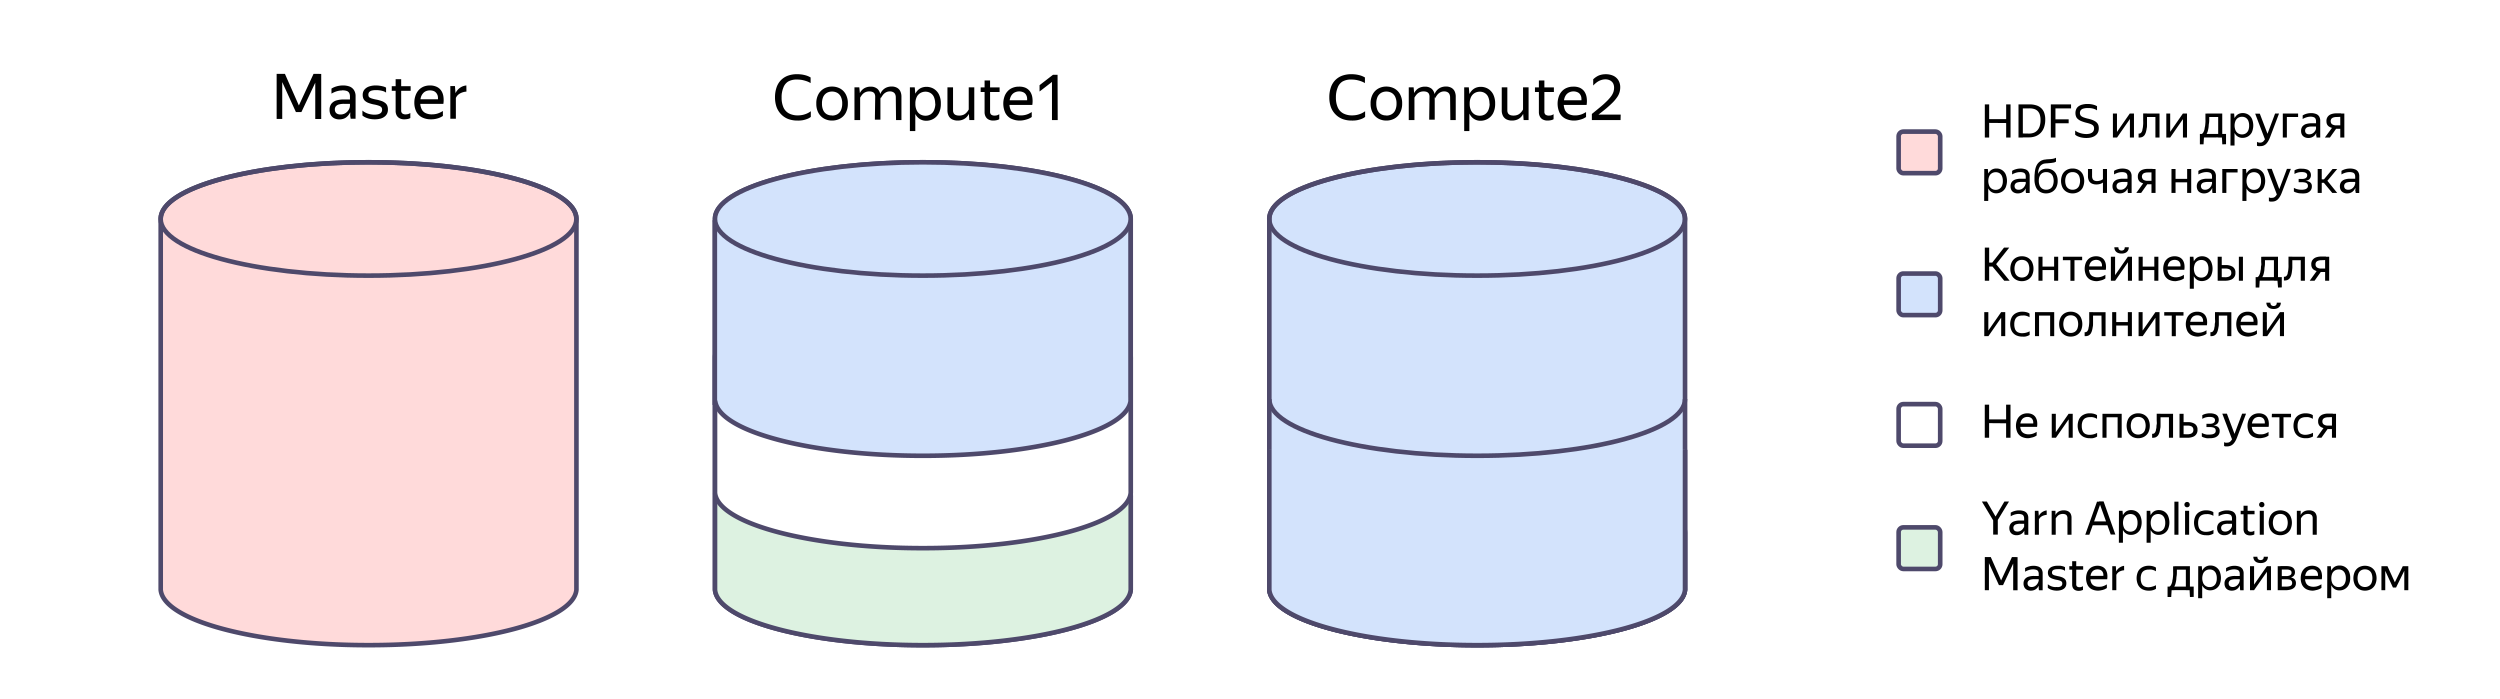 <svg xmlns="http://www.w3.org/2000/svg" width="541.22" height="151.22"><path fill="#fff" d="M0 0h541.22v151.22H0z"/><path d="M429.69 22.6h.94v7.17h-.94Zm.45 4v-.81h4.56v.85Zm4.17-4h.95v7.17h-.95ZM436.98 22.6h.94v7.17h-.94Zm2.3 6.32a3 3 0 0 0 1-.17 2.08 2.08 0 0 0 .78-.53 2.46 2.46 0 0 0 .51-.9 4.28 4.28 0 0 0 .18-1.31 3.71 3.71 0 0 0-.18-1.25 1.91 1.91 0 0 0-.5-.78 1.81 1.81 0 0 0-.75-.4 3.58 3.58 0 0 0-.95-.12h-1.76v-.86h1.76a4.78 4.78 0 0 1 1.34.17 2.77 2.77 0 0 1 1.08.55 2.52 2.52 0 0 1 .72 1 4.26 4.26 0 0 1 .26 1.59 4.94 4.94 0 0 1-.26 1.66 3.28 3.28 0 0 1-.73 1.2 3.11 3.11 0 0 1-1.12.73 4 4 0 0 1-1.4.24h-1.65v-.85ZM443.98 22.6h1v7.17h-1Zm.43.86v-.86h3.95v.86Zm0 3.23v-.85h3.43v.85ZM451.68 29.87a5 5 0 0 1-1-.09 4.28 4.28 0 0 1-.83-.25 2.13 2.13 0 0 1-.6-.37v-.9a2.79 2.79 0 0 0 .65.39 5 5 0 0 0 .85.27 4.67 4.67 0 0 0 .89.1 3.2 3.2 0 0 0 .73-.08 1.84 1.84 0 0 0 .53-.23 1.1 1.1 0 0 0 .33-.38 1.18 1.18 0 0 0 .11-.5 1.13 1.13 0 0 0-.07-.44.79.79 0 0 0-.26-.32 1.93 1.93 0 0 0-.52-.26 7.65 7.65 0 0 0-.84-.24 8.15 8.15 0 0 1-1.12-.37 2.63 2.63 0 0 1-.72-.45 1.3 1.3 0 0 1-.38-.56 2 2 0 0 1-.12-.71 2 2 0 0 1 .17-.85 1.46 1.46 0 0 1 .51-.62 2.35 2.35 0 0 1 .83-.37 4.28 4.28 0 0 1 1.13-.13 4 4 0 0 1 .71.05 4.56 4.56 0 0 1 .64.14 3 3 0 0 1 .68.29v.9a2.19 2.19 0 0 0-.55-.28 3.26 3.26 0 0 0-.65-.17 4.55 4.55 0 0 0-.76-.05 3.21 3.21 0 0 0-1 .12 1.08 1.08 0 0 0-.56.35 1.05 1.05 0 0 0-.1 1 .8.8 0 0 0 .27.32 2 2 0 0 0 .49.25 7.47 7.47 0 0 0 .77.23 7.86 7.86 0 0 1 1 .28 3.71 3.71 0 0 1 .69.33 1.82 1.82 0 0 1 .46.4 1.57 1.57 0 0 1 .25.5 2.35 2.35 0 0 1 .07.62 2.3 2.3 0 0 1-.11.71 1.77 1.77 0 0 1-.34.58 2.14 2.14 0 0 1-.55.43 2.77 2.77 0 0 1-.75.27 4.42 4.42 0 0 1-.93.09ZM458.3 24.58v5.19h-.88v-5.19Zm-.82 5.19.4-.6 3.19-4.59h.83l-.26.4-3.32 4.79Zm3.6-5.19h.9v5.19h-.88v-5.19ZM462.98 28.91a.62.62 0 0 0 .51-.14 1.24 1.24 0 0 0 .31-.61c0-.16.07-.34.1-.54s.05-.45.07-.73 0-.61 0-1v-1.32h.83v2.42c0 .3 0 .57-.07.8a5 5 0 0 1-.12.63 2.53 2.53 0 0 1-.33.81 1.34 1.34 0 0 1-.54.44 1.8 1.8 0 0 1-.76.1Zm1.28-4.33h2.85v.75h-2.85Zm2.36 0h.89v5.19h-.89ZM469.82 24.58v5.19h-.84v-5.19Zm-.84 5.19.4-.6 3.19-4.59h.83l-.26.4-3.32 4.79Zm3.6-5.19h.88v5.19h-.88v-5.19ZM477.04 31.25h-.79v-2.26h.93Zm-.52-2.17a1 1 0 0 0 .47-.42 2.61 2.61 0 0 0 .28-.78c0-.19.08-.4.11-.63s.05-.49.07-.76 0-.57 0-.89v-1h.82v1.12c0 .34 0 .66-.06 1s-.05.56-.08.8a5.4 5.4 0 0 1-.12.65 3 3 0 0 1-.2.62 1.88 1.88 0 0 1-.3.44 1.34 1.34 0 0 1-.42.28Zm.11.69v-.78h5.21v.75Zm1.13-4.44v-.75h2.94v.75Zm2.45 4.44v-5.19h.88v5.19Zm.89 1.48-.12-2.26h.93v2.23ZM482.89 24.58h.77l.09 1v.47l-.11 1 .11 1.08v3.37h-.88Zm.51 2.61v-.29a4 4 0 0 1 .19-.95 2.38 2.38 0 0 1 .42-.77 1.79 1.79 0 0 1 .64-.52 2 2 0 0 1 .88-.18 2.21 2.21 0 0 1 1.13.29 2.17 2.17 0 0 1 .83.89 3.72 3.72 0 0 1 0 3 2.22 2.22 0 0 1-.85.89 2.3 2.3 0 0 1-1.15.3 1.86 1.86 0 0 1-1.55-.76 2.58 2.58 0 0 1-.41-.85 4.07 4.07 0 0 1-.13-1.05Zm3.51 0a2.54 2.54 0 0 0-.19-1.06 1.43 1.43 0 0 0-.54-.64 1.53 1.53 0 0 0-.81-.21 1.58 1.58 0 0 0-.81.21 1.42 1.42 0 0 0-.58.63 2.69 2.69 0 0 0 0 2.13 1.45 1.45 0 0 0 .58.64 1.58 1.58 0 0 0 .81.21 1.53 1.53 0 0 0 .81-.22 1.43 1.43 0 0 0 .54-.64 2.5 2.5 0 0 0 .19-1.07ZM489.29 31.64a2.17 2.17 0 0 1-.38 0l-.3-.08v-.85a.85.85 0 0 0 .27.12 1.46 1.46 0 0 0 .38.05 1.32 1.32 0 0 0 .42-.07 1.06 1.06 0 0 0 .34-.24 2.08 2.08 0 0 0 .31-.42l-2.11-5.54h1l1.76 4.6h-.19l1.74-4.63h.85l-1.94 5.13a5.18 5.18 0 0 1-.42.88 3 3 0 0 1-.47.6 1.86 1.86 0 0 1-.55.34 2 2 0 0 1-.71.11ZM495.08 24.58v5.19h-.88v-5.19Zm-.57 0h3v.75h-3ZM501.42 27.77l.2.46c0 .06 0 .16-.06.29a2.42 2.42 0 0 1-.19.42 2.26 2.26 0 0 1-.34.44 1.86 1.86 0 0 1-.54.35 2 2 0 0 1-.77.14 1.73 1.73 0 0 1-.81-.18 1.4 1.4 0 0 1-.56-.52 1.67 1.67 0 0 1-.19-.83 1.54 1.54 0 0 1 .27-.94 1.61 1.61 0 0 1 .78-.54 3.75 3.75 0 0 1 1.24-.17h1.08v.7h-1a3 3 0 0 0-.86.1.83.83 0 0 0-.48.3.75.75 0 0 0-.16.5.8.8 0 0 0 .1.41.66.66 0 0 0 .29.28 1.14 1.14 0 0 0 .48.1 1.39 1.39 0 0 0 .7-.17 1.54 1.54 0 0 0 .47-.4 1.74 1.74 0 0 0 .26-.44 1.11 1.11 0 0 0 .09-.3Zm-1.24-2.51a2.62 2.62 0 0 0-.54.06 3.08 3.08 0 0 0-.57.17 2.74 2.74 0 0 0-.57.28v-.78a3.12 3.12 0 0 1 .85-.37 3.56 3.56 0 0 1 .95-.13 2.89 2.89 0 0 1 1.09.18 1.34 1.34 0 0 1 .68.55 1.73 1.73 0 0 1 .23.93V29.78h-.8c0-.1 0-.23-.06-.4s0-.32 0-.44l-.05-.54v-2.14a1.19 1.19 0 0 0-.12-.58.66.66 0 0 0-.39-.32 2.07 2.07 0 0 0-.7-.1ZM503.31 29.77l1.67-2.27.94.12-1.52 2.15Zm2.54-4.44a2.19 2.19 0 0 0-.66.09 1 1 0 0 0-.46.28.77.77 0 0 0-.16.52.79.79 0 0 0 .32.7 1.67 1.67 0 0 0 .91.22h1v.75h-1.34l-.5-.17a2.5 2.5 0 0 1-.7-.28 1.29 1.29 0 0 1-.46-.47 1.55 1.55 0 0 1-.15-.71 1.5 1.5 0 0 1 .28-1 1.63 1.63 0 0 1 .77-.55 3.25 3.25 0 0 1 1.12-.17h1v.75Zm.79 4.44v-5.19h.88v5.19ZM429.57 36.58h.77l.09 1v.47l-.11 1 .11 1.08v3.37h-.88Zm.51 2.61v-.29a4 4 0 0 1 .19-.95 2.38 2.38 0 0 1 .42-.77 1.79 1.79 0 0 1 .64-.52 2 2 0 0 1 .88-.18 2.21 2.21 0 0 1 1.13.29 2.17 2.17 0 0 1 .83.89 3.72 3.72 0 0 1 0 3 2.22 2.22 0 0 1-.85.89 2.3 2.3 0 0 1-1.15.3 1.86 1.86 0 0 1-1.55-.76 2.58 2.58 0 0 1-.41-.85 4.07 4.07 0 0 1-.13-1.05Zm3.51 0a2.54 2.54 0 0 0-.19-1.06 1.43 1.43 0 0 0-.54-.64 1.53 1.53 0 0 0-.81-.21 1.58 1.58 0 0 0-.81.21 1.42 1.42 0 0 0-.58.63 2.69 2.69 0 0 0 0 2.13 1.45 1.45 0 0 0 .58.64 1.58 1.58 0 0 0 .81.21 1.53 1.53 0 0 0 .81-.22 1.43 1.43 0 0 0 .54-.64 2.5 2.5 0 0 0 .19-1.07ZM438.52 39.77l.2.46c0 .06 0 .16-.06.29a2.42 2.42 0 0 1-.19.42 2.26 2.26 0 0 1-.34.44 1.86 1.86 0 0 1-.54.35 2 2 0 0 1-.77.14 1.73 1.73 0 0 1-.81-.18 1.32 1.32 0 0 1-.55-.52 1.67 1.67 0 0 1-.2-.83 1.54 1.54 0 0 1 .27-.94 1.61 1.61 0 0 1 .78-.54 3.75 3.75 0 0 1 1.24-.17h1.08v.7h-1a2.87 2.87 0 0 0-.85.1.83.83 0 0 0-.49.3.75.75 0 0 0-.16.5.8.8 0 0 0 .1.41.66.66 0 0 0 .29.28 1.14 1.14 0 0 0 .48.1 1.39 1.39 0 0 0 .7-.17 1.54 1.54 0 0 0 .47-.4 1.74 1.74 0 0 0 .26-.44 1.11 1.11 0 0 0 .09-.3Zm-1.24-2.51a2.62 2.62 0 0 0-.54.06 3.08 3.08 0 0 0-.57.17 3 3 0 0 0-.57.28v-.78a3.06 3.06 0 0 1 .86-.37 3.43 3.43 0 0 1 .94-.13 3 3 0 0 1 1.1.18 1.36 1.36 0 0 1 .67.55 1.73 1.73 0 0 1 .23.93V41.78h-.8a2.87 2.87 0 0 1-.05-.4 3.89 3.89 0 0 1 0-.44v-2.68a1.19 1.19 0 0 0-.12-.58.66.66 0 0 0-.39-.32 2.07 2.07 0 0 0-.76-.1ZM443.13 36.51a2.27 2.27 0 0 1 1.19.31 2.14 2.14 0 0 1 .83.9 3.08 3.08 0 0 1 .31 1.45 3 3 0 0 1-.33 1.46 2.28 2.28 0 0 1-.9.92 2.62 2.62 0 0 1-1.29.32 2.48 2.48 0 0 1-1.29-.34 2.21 2.21 0 0 1-.89-1 4.14 4.14 0 0 1-.32-1.73c0-.46 0-.87.05-1.23a6.27 6.27 0 0 1 .14-1 3.37 3.37 0 0 1 .26-.74 2.3 2.3 0 0 1 .38-.56 2.59 2.59 0 0 1 .51-.42 1.76 1.76 0 0 1 .37-.17 2.1 2.1 0 0 1 .42-.12c.16 0 .35-.05.58-.07l.8-.05.47-.06a3.29 3.29 0 0 0 .37-.1 2.22 2.22 0 0 0 .31-.13v.84a2.1 2.1 0 0 1-.26.13 1.53 1.53 0 0 1-.34.09l-.46.07-.93.08a3.54 3.54 0 0 0-.56.06 1.21 1.21 0 0 0-.42.16 1.42 1.42 0 0 0-.57.57 2.62 2.62 0 0 0-.31 1 11.65 11.65 0 0 0-.12 1.67l-.23.3a3.66 3.66 0 0 1 .28-1.42 1.85 1.85 0 0 1 .74-.88 2.29 2.29 0 0 1 1.21-.31Zm-.15 4.57a1.69 1.69 0 0 0 .84-.21 1.46 1.46 0 0 0 .57-.63 2.86 2.86 0 0 0 0-2.15 1.46 1.46 0 0 0-.57-.63 1.68 1.68 0 0 0-.84-.2 1.58 1.58 0 0 0-.82.2 1.43 1.43 0 0 0-.57.62 2.35 2.35 0 0 0-.21 1.06 2.54 2.54 0 0 0 .21 1.1 1.46 1.46 0 0 0 .57.63 1.59 1.59 0 0 0 .82.21ZM448.69 41.87a2.55 2.55 0 0 1-1.27-.32 2.28 2.28 0 0 1-.9-.92 3.39 3.39 0 0 1 0-2.92 2.28 2.28 0 0 1 .9-.92 2.54 2.54 0 0 1 1.27-.31 2.62 2.62 0 0 1 1.29.31 2.28 2.28 0 0 1 .9.92 3.39 3.39 0 0 1 0 2.92 2.28 2.28 0 0 1-.9.92 2.62 2.62 0 0 1-1.29.32Zm0-.79a1.69 1.69 0 0 0 .84-.21 1.46 1.46 0 0 0 .57-.63 2.86 2.86 0 0 0 0-2.15 1.46 1.46 0 0 0-.57-.63 1.68 1.68 0 0 0-.84-.2 1.58 1.58 0 0 0-.82.2 1.46 1.46 0 0 0-.57.63 2.86 2.86 0 0 0 0 2.15 1.46 1.46 0 0 0 .57.63 1.59 1.59 0 0 0 .82.21ZM453.98 39.2a2.35 2.35 0 0 0 .86-.17 1.89 1.89 0 0 0 .7-.51v.73a1.86 1.86 0 0 1-.69.5 2.57 2.57 0 0 1-1 .18 2.22 2.22 0 0 1-1-.2 1.33 1.33 0 0 1-.62-.6 2.22 2.22 0 0 1-.21-1v-1.55h.89v1.53a1.32 1.32 0 0 0 .13.64.7.7 0 0 0 .36.34 1.43 1.43 0 0 0 .58.11Zm1.28-2.62h.88v5.19h-.88ZM460.59 39.77l.2.46c0 .06 0 .16-.06.29a2.42 2.42 0 0 1-.19.42 2.26 2.26 0 0 1-.34.44 1.86 1.86 0 0 1-.54.35 2 2 0 0 1-.77.14 1.73 1.73 0 0 1-.81-.18 1.32 1.32 0 0 1-.55-.52 1.67 1.67 0 0 1-.2-.83 1.54 1.54 0 0 1 .27-.94 1.61 1.61 0 0 1 .78-.54 3.75 3.75 0 0 1 1.24-.17h1.08v.7h-1a2.87 2.87 0 0 0-.85.1.83.83 0 0 0-.49.3.75.75 0 0 0-.16.5.8.8 0 0 0 .1.41.66.66 0 0 0 .29.28 1.14 1.14 0 0 0 .48.1 1.39 1.39 0 0 0 .7-.17 1.54 1.54 0 0 0 .47-.4 1.74 1.74 0 0 0 .26-.44 1.11 1.11 0 0 0 .09-.3Zm-1.24-2.51a2.62 2.62 0 0 0-.54.06 3.08 3.08 0 0 0-.57.17 3 3 0 0 0-.57.28v-.78a3.06 3.06 0 0 1 .86-.37 3.43 3.43 0 0 1 .94-.13 3 3 0 0 1 1.1.18 1.36 1.36 0 0 1 .67.55 1.73 1.73 0 0 1 .23.93V41.78h-.8a2.87 2.87 0 0 1-.05-.4 3.89 3.89 0 0 1 0-.44l-.05-.54v-2.14a1.19 1.19 0 0 0-.12-.58.66.66 0 0 0-.39-.32 2.07 2.07 0 0 0-.71-.1ZM462.48 41.77l1.63-2.27.94.12-1.52 2.15Zm2.5-4.44a2.19 2.19 0 0 0-.66.09.89.89 0 0 0-.45.28.9.9 0 0 0 .16 1.22 1.61 1.61 0 0 0 .9.22h1v.75h-1.34l-.5-.17a2.5 2.5 0 0 1-.7-.28 1.19 1.19 0 0 1-.41-.45 1.43 1.43 0 0 1-.16-.71 1.5 1.5 0 0 1 .28-1 1.63 1.63 0 0 1 .77-.55 3.25 3.25 0 0 1 1.12-.17h1v.75Zm.79 4.44v-5.19h.88v5.19ZM470.98 36.58v5.19h-.88v-5.19Zm-.32 2.14h3.42v.75h-3.42Zm2.83-2.14h.88v5.19h-.88ZM478.84 39.77l.2.46c0 .06 0 .16-.06.29a2.42 2.42 0 0 1-.19.42 2.26 2.26 0 0 1-.34.44 1.86 1.86 0 0 1-.54.35 2 2 0 0 1-.77.14 1.73 1.73 0 0 1-.81-.18 1.32 1.32 0 0 1-.55-.52 1.67 1.67 0 0 1-.2-.83 1.54 1.54 0 0 1 .27-.94 1.61 1.61 0 0 1 .78-.54 3.75 3.75 0 0 1 1.24-.17h1.11v.7h-1a2.87 2.87 0 0 0-.85.1.83.83 0 0 0-.49.3.75.75 0 0 0-.16.5.8.8 0 0 0 .1.41.66.66 0 0 0 .29.28 1.14 1.14 0 0 0 .48.1 1.39 1.39 0 0 0 .7-.17 1.54 1.54 0 0 0 .47-.4 1.74 1.74 0 0 0 .26-.44 1.11 1.11 0 0 0 .06-.3Zm-1.24-2.51a2.62 2.62 0 0 0-.54.06 3.08 3.08 0 0 0-.57.17 3 3 0 0 0-.57.28v-.78a3.06 3.06 0 0 1 .86-.37 3.43 3.43 0 0 1 .94-.13 3 3 0 0 1 1.1.18 1.36 1.36 0 0 1 .67.55 1.73 1.73 0 0 1 .23.93V41.78h-.74a2.87 2.87 0 0 1-.05-.4 3.89 3.89 0 0 1 0-.44l-.05-.54v-2.14a1.19 1.19 0 0 0-.12-.58.66.66 0 0 0-.39-.32 2.07 2.07 0 0 0-.77-.1ZM481.98 36.58v5.19h-.88v-5.19Zm-.57 0h3v.75h-3ZM485.47 36.58h.77l.09 1v.47l-.11 1 .11 1.08v3.37h-.88Zm.51 2.61v-.29a4 4 0 0 1 .19-.95 2.38 2.38 0 0 1 .42-.77 1.79 1.79 0 0 1 .64-.52 2 2 0 0 1 .88-.18 2.21 2.21 0 0 1 1.13.29 2.17 2.17 0 0 1 .83.89 3.72 3.72 0 0 1 0 3 2.22 2.22 0 0 1-.85.89 2.3 2.3 0 0 1-1.15.3 1.86 1.86 0 0 1-1.55-.76 2.58 2.58 0 0 1-.41-.85 4.07 4.07 0 0 1-.13-1.05Zm3.51 0a2.54 2.54 0 0 0-.19-1.06 1.43 1.43 0 0 0-.54-.64 1.53 1.53 0 0 0-.81-.21 1.58 1.58 0 0 0-.81.21 1.42 1.42 0 0 0-.58.63 2.69 2.69 0 0 0 0 2.13 1.45 1.45 0 0 0 .58.64 1.58 1.58 0 0 0 .81.21 1.53 1.53 0 0 0 .81-.22 1.43 1.43 0 0 0 .54-.64 2.5 2.5 0 0 0 .19-1.07ZM491.87 43.64a2.17 2.17 0 0 1-.38 0l-.3-.08v-.85a.85.85 0 0 0 .27.12 1.46 1.46 0 0 0 .38 0 1.32 1.32 0 0 0 .42-.07 1.06 1.06 0 0 0 .34-.24 2.08 2.08 0 0 0 .31-.42l-2.11-5.54h1l1.74 4.63h-.19l1.74-4.63h.85l-1.96 5.15a5.18 5.18 0 0 1-.42.88 3 3 0 0 1-.47.6 1.86 1.86 0 0 1-.55.34 2 2 0 0 1-.67.11ZM498.29 41.87a4.62 4.62 0 0 1-.65-.05 4.45 4.45 0 0 1-.58-.15 2.19 2.19 0 0 1-.46-.21v-.79a3.51 3.51 0 0 0 .48.22 4.48 4.48 0 0 0 .58.14 4.07 4.07 0 0 0 .61.05 2.82 2.82 0 0 0 .71-.09 1 1 0 0 0 .48-.26.65.65 0 0 0 .18-.48.7.7 0 0 0-.15-.47.76.76 0 0 0-.43-.25 2.57 2.57 0 0 0-.74-.08h-.69v-.71h.72a1.85 1.85 0 0 0 .62-.09.78.78 0 0 0 .38-.27.68.68 0 0 0 .13-.42.56.56 0 0 0-.16-.43.94.94 0 0 0-.42-.22 2.77 2.77 0 0 0-.6-.06 3.25 3.25 0 0 0-.83.1 2.86 2.86 0 0 0-.74.32v-.78a2 2 0 0 1 .46-.22 3.06 3.06 0 0 1 .56-.14 3.24 3.24 0 0 1 .62 0 3 3 0 0 1 1.06.16 1.21 1.21 0 0 1 .64.47 1.29 1.29 0 0 1 .22.77 1.27 1.27 0 0 1-.14.6 1 1 0 0 1-.39.41 1.81 1.81 0 0 1-.62.21 2 2 0 0 1 .74.19 1 1 0 0 1 .61 1 1.4 1.4 0 0 1-.3.93 1.77 1.77 0 0 1-.8.52 3.64 3.64 0 0 1-1.1.08ZM501.75 36.58h.88v5.19h-.88Zm.62 3v-.75h.91v.75Zm3.61 2.19h-1.07l-2.12-2.56 2.19-2.63h1l-2.3 2.76v-.41ZM509.82 39.77l.2.46a2.25 2.25 0 0 1-.07.29 1.76 1.76 0 0 1-.18.42 2.26 2.26 0 0 1-.34.44 1.86 1.86 0 0 1-.54.35 2 2 0 0 1-.77.14 1.73 1.73 0 0 1-.81-.18 1.4 1.4 0 0 1-.56-.52 1.67 1.67 0 0 1-.19-.83 1.54 1.54 0 0 1 .27-.94 1.61 1.61 0 0 1 .78-.54 3.75 3.75 0 0 1 1.24-.17h1.13v.7h-1a3 3 0 0 0-.86.1.83.83 0 0 0-.48.3.75.75 0 0 0-.16.5.8.8 0 0 0 .1.41.66.66 0 0 0 .29.28 1.1 1.1 0 0 0 .48.1 1.39 1.39 0 0 0 .7-.17 1.54 1.54 0 0 0 .47-.4 1.74 1.74 0 0 0 .26-.44 1.11 1.11 0 0 0 .04-.3Zm-1.24-2.51a2.55 2.55 0 0 0-.54.06 3.08 3.08 0 0 0-.57.17 2.74 2.74 0 0 0-.57.28v-.78a3.12 3.12 0 0 1 .85-.37 3.56 3.56 0 0 1 1-.13 2.89 2.89 0 0 1 1.09.18 1.34 1.34 0 0 1 .68.55 1.73 1.73 0 0 1 .23.93v2.79a3.64 3.64 0 0 0 0 .43 3.49 3.49 0 0 0 0 .41h-.77c0-.1 0-.23-.06-.4s0-.32 0-.44l-.05-.54v-2.14a1.19 1.19 0 0 0-.12-.58.66.66 0 0 0-.39-.32 2.07 2.07 0 0 0-.78-.1ZM429.69 53.6h.94v7.17h-.94Zm.59 4.1v-.85h1.47v.85Zm4.78 3.07h-1.17l-2.91-3.52 2.87-3.65h1.13l-3.1 3.91.1-.52ZM437.71 60.87a2.55 2.55 0 0 1-1.27-.32 2.28 2.28 0 0 1-.9-.92 3.39 3.39 0 0 1 0-2.92 2.28 2.28 0 0 1 .9-.92 2.54 2.54 0 0 1 1.27-.31 2.62 2.62 0 0 1 1.29.31 2.28 2.28 0 0 1 .9.92 3.39 3.39 0 0 1 0 2.92 2.28 2.28 0 0 1-.9.92 2.62 2.62 0 0 1-1.29.32Zm0-.79a1.69 1.69 0 0 0 .84-.21 1.46 1.46 0 0 0 .57-.63 2.86 2.86 0 0 0 0-2.15 1.46 1.46 0 0 0-.57-.63 1.68 1.68 0 0 0-.84-.2 1.58 1.58 0 0 0-.82.2 1.46 1.46 0 0 0-.57.63 2.86 2.86 0 0 0 0 2.15 1.46 1.46 0 0 0 .57.63 1.59 1.59 0 0 0 .82.21ZM442.18 55.58v5.19h-.88v-5.19Zm-.32 2.14h3.42v.75h-3.42Zm2.83-2.14h.88v5.19h-.88ZM446.59 55.58h4.17v.75h-4.17Zm1.63.21h.88v5h-.88ZM453.98 60.87a3.12 3.12 0 0 1-1.46-.32 2.13 2.13 0 0 1-.9-.93 3.51 3.51 0 0 1-.12-2.58 2.33 2.33 0 0 1 .51-.85 2.08 2.08 0 0 1 .78-.53 2.63 2.63 0 0 1 1-.18 2.37 2.37 0 0 1 1 .2 1.77 1.77 0 0 1 .72.58 2.42 2.42 0 0 1 .37.93 3.85 3.85 0 0 1 0 1.22h-4.1v-.74h3.58l-.33.18a2.08 2.08 0 0 0 0-.67 1.28 1.28 0 0 0-.23-.5 1.06 1.06 0 0 0-.43-.32 1.57 1.57 0 0 0-.6-.1 1.54 1.54 0 0 0-.61.12 1.23 1.23 0 0 0-.49.35 1.57 1.57 0 0 0-.32.6 2.66 2.66 0 0 0-.12.84 2.49 2.49 0 0 0 .2 1 1.35 1.35 0 0 0 .61.64 2.26 2.26 0 0 0 1 .22 3.18 3.18 0 0 0 .62-.06 3.12 3.12 0 0 0 .59-.19 3.5 3.5 0 0 0 .54-.29v.79a3 3 0 0 1-.53.29 3.26 3.26 0 0 1-.63.18 3.71 3.71 0 0 1-.65.12ZM457.89 55.58v5.19h-.91v-5.19Zm-.82 5.19.4-.6 3.19-4.59h.83l-.26.4-3.32 4.79Zm2.23-5.88a1.91 1.91 0 0 1-.88-.18 1.24 1.24 0 0 1-.52-.49 1.47 1.47 0 0 1-.17-.69h.88a.71.71 0 0 0 .19.55.82.82 0 0 0 1 0 .74.74 0 0 0 .18-.55h.88a1.47 1.47 0 0 1-.17.69 1.21 1.21 0 0 1-.51.49 1.91 1.91 0 0 1-.88.18Zm1.37.69h.88v5.19h-.88v-5.19ZM463.87 55.58v5.19h-.89v-5.19Zm-.32 2.14h3.43v.75h-3.42Zm2.83-2.14h.88v5.19h-.88ZM470.98 60.87a3.12 3.12 0 0 1-1.46-.32 2.13 2.13 0 0 1-.9-.93 3.51 3.51 0 0 1-.12-2.58 2.33 2.33 0 0 1 .51-.85 2.08 2.08 0 0 1 .78-.53 2.63 2.63 0 0 1 1-.18 2.37 2.37 0 0 1 1 .2 1.77 1.77 0 0 1 .72.58 2.42 2.42 0 0 1 .37.93 3.85 3.85 0 0 1 0 1.22h-4.1v-.74h3.58l-.33.18a2.08 2.08 0 0 0 0-.67 1.28 1.28 0 0 0-.23-.5 1.06 1.06 0 0 0-.43-.32 1.57 1.57 0 0 0-.6-.1 1.54 1.54 0 0 0-.61.12 1.23 1.23 0 0 0-.49.35 1.57 1.57 0 0 0-.32.6 2.66 2.66 0 0 0-.12.84 2.49 2.49 0 0 0 .2 1 1.35 1.35 0 0 0 .61.64 2.26 2.26 0 0 0 1 .22 3.18 3.18 0 0 0 .62-.06 3.12 3.12 0 0 0 .59-.19 3.5 3.5 0 0 0 .54-.29v.79a3 3 0 0 1-.53.29 3.26 3.26 0 0 1-.63.18 3.71 3.71 0 0 1-.65.12ZM474.08 55.58h.77l.09 1v.47l-.11 1 .11 1.08v3.37h-.88Zm.51 2.61v-.29a4 4 0 0 1 .19-.95 2.38 2.38 0 0 1 .42-.77 1.79 1.79 0 0 1 .64-.52 2 2 0 0 1 .88-.18 2.21 2.21 0 0 1 1.13.29 2.17 2.17 0 0 1 .83.89 3.72 3.72 0 0 1 0 3 2.22 2.22 0 0 1-.85.89 2.3 2.3 0 0 1-1.15.3 1.86 1.86 0 0 1-1.55-.76 2.58 2.58 0 0 1-.41-.85 4.07 4.07 0 0 1-.13-1.05Zm3.51 0a2.54 2.54 0 0 0-.19-1.06 1.43 1.43 0 0 0-.54-.64 1.53 1.53 0 0 0-.81-.21 1.58 1.58 0 0 0-.81.21 1.42 1.42 0 0 0-.58.63 2.69 2.69 0 0 0 0 2.13 1.45 1.45 0 0 0 .58.64 1.58 1.58 0 0 0 .81.21 1.53 1.53 0 0 0 .81-.22 1.43 1.43 0 0 0 .54-.64 2.5 2.5 0 0 0 .19-1.07ZM480.98 55.58v5.19h-.88v-5.19Zm.79 4.44a2.25 2.25 0 0 0 .67-.1.9.9 0 0 0 .45-.3.82.82 0 0 0 .16-.53 1 1 0 0 0-.14-.55.82.82 0 0 0-.42-.3 1.83 1.83 0 0 0-.66-.1h-1v-.75h1a2.67 2.67 0 0 1 1.55.39 1.43 1.43 0 0 1 .56 1.26 1.51 1.51 0 0 1-1.05 1.55 3.25 3.25 0 0 1-1.12.18h-1v-.78Zm3.8-4.44v5.19h-.88v-5.19ZM489.11 62.25h-.79v-2.26h.93Zm-.52-2.17a1 1 0 0 0 .47-.42 2.61 2.61 0 0 0 .28-.78c0-.19.08-.4.11-.63s0-.49.07-.76 0-.57 0-.89v-1h.82v1.12c0 .34 0 .66-.06 1s-.05.56-.08.8a5.4 5.4 0 0 1-.12.65 3 3 0 0 1-.2.62 1.88 1.88 0 0 1-.3.44 1.34 1.34 0 0 1-.42.28Zm.11.69v-.78h5.21v.75Zm1.13-4.44v-.75h2.94v.75Zm2.45 4.44v-5.19h.88v5.19Zm.89 1.48-.19-2.26h1v2.23ZM494.44 59.91a.62.62 0 0 0 .51-.14 1.24 1.24 0 0 0 .31-.61c0-.16.07-.34.1-.54s.05-.45.07-.73 0-.61 0-1v-1.32h.83v2.37a8 8 0 0 1-.08.8 3.74 3.74 0 0 1-.11.63 2.53 2.53 0 0 1-.33.81 1.34 1.34 0 0 1-.54.44 1.8 1.8 0 0 1-.76.1Zm1.28-4.33h2.85v.75h-2.85Zm2.36 0h.9v5.19h-.89ZM500.03 60.77l1.63-2.27.94.12-1.52 2.15Zm2.54-4.44a2.19 2.19 0 0 0-.66.09 1 1 0 0 0-.46.28.83.83 0 0 0-.16.52.77.77 0 0 0 .33.7 1.61 1.61 0 0 0 .9.22h1v.75h-1.34l-.5-.17a2.5 2.5 0 0 1-.7-.28 1.19 1.19 0 0 1-.45-.47 1.43 1.43 0 0 1-.16-.71 1.5 1.5 0 0 1 .28-1 1.63 1.63 0 0 1 .77-.55 3.25 3.25 0 0 1 1.12-.17h1v.75Zm.79 4.44v-5.19h.88v5.19ZM430.45 67.58v5.19h-.88v-5.19Zm-.82 5.19.4-.6 3.19-4.59h.83l-.26.4-3.32 4.79Zm3.6-5.19h.88v5.19h-.88v-5.19ZM437.79 72.87a2.91 2.91 0 0 1-1.39-.32 2.24 2.24 0 0 1-.9-.93 3.45 3.45 0 0 1 0-2.9 2.15 2.15 0 0 1 .92-.92 2.83 2.83 0 0 1 1.41-.32 3 3 0 0 1 .61.05 2.63 2.63 0 0 1 .52.14 1.45 1.45 0 0 1 .41.22v.79a2.2 2.2 0 0 0-.46-.23 3.07 3.07 0 0 0-.52-.14 2.5 2.5 0 0 0-.55 0 2.07 2.07 0 0 0-1 .21 1.32 1.32 0 0 0-.58.63 2.56 2.56 0 0 0-.19 1.07 2.73 2.73 0 0 0 .18 1.06 1.3 1.3 0 0 0 .56.64 2 2 0 0 0 1 .21 3.24 3.24 0 0 0 .82-.11 3.34 3.34 0 0 0 .76-.3v.79a2.8 2.8 0 0 1-.46.22 2.94 2.94 0 0 1-.53.14 3.7 3.7 0 0 1-.61 0ZM441.43 67.58v5.19h-.88v-5.19Zm-.32 0h3.3v.75h-3.3Zm2.72 0h.88v5.19h-.88ZM448.28 72.87a2.55 2.55 0 0 1-1.27-.32 2.28 2.28 0 0 1-.9-.92 3.39 3.39 0 0 1 0-2.92 2.28 2.28 0 0 1 .9-.92 2.54 2.54 0 0 1 1.27-.31 2.62 2.62 0 0 1 1.29.31 2.28 2.28 0 0 1 .9.92 3.39 3.39 0 0 1 0 2.92 2.28 2.28 0 0 1-.9.92 2.62 2.62 0 0 1-1.29.32Zm0-.79a1.69 1.69 0 0 0 .84-.21 1.46 1.46 0 0 0 .57-.63 2.86 2.86 0 0 0 0-2.15 1.46 1.46 0 0 0-.57-.63 1.68 1.68 0 0 0-.84-.2 1.58 1.58 0 0 0-.82.2 1.46 1.46 0 0 0-.57.63 2.86 2.86 0 0 0 0 2.15 1.46 1.46 0 0 0 .57.63 1.59 1.59 0 0 0 .82.21ZM451.3 71.91a.62.62 0 0 0 .51-.14 1.24 1.24 0 0 0 .31-.61c0-.16.07-.34.1-.54s.05-.45.07-.73 0-.61 0-1v-1.32h.83v2.42c0 .3 0 .57-.07.8a5 5 0 0 1-.12.63 2.53 2.53 0 0 1-.33.81 1.34 1.34 0 0 1-.54.44 1.8 1.8 0 0 1-.76.1Zm1.28-4.33h2.85v.75h-2.85Zm2.36 0h.89v5.19h-.85ZM458.14 67.58v5.19h-.88v-5.19Zm-.32 2.14h3.42v.75h-3.42Zm2.83-2.14h.88v5.19h-.88ZM463.85 67.58v5.19h-.87v-5.19Zm-.82 5.19.4-.6 3.19-4.59h.83l-.26.4-3.32 4.79Zm3.6-5.19h.88v5.19h-.88v-5.19ZM468.53 67.58h4.17v.75h-4.17Zm1.63.21h.88v5h-.88ZM475.87 72.87a3.12 3.12 0 0 1-1.46-.32 2.13 2.13 0 0 1-.9-.93 3.51 3.51 0 0 1-.12-2.58 2.33 2.33 0 0 1 .51-.85 2.08 2.08 0 0 1 .78-.53 2.63 2.63 0 0 1 1-.18 2.37 2.37 0 0 1 1 .2 1.77 1.77 0 0 1 .72.58 2.42 2.42 0 0 1 .37.93 3.85 3.85 0 0 1 0 1.22h-4.1v-.74h3.58l-.33.18a2.08 2.08 0 0 0 0-.67 1.28 1.28 0 0 0-.23-.5 1.06 1.06 0 0 0-.43-.32 1.57 1.57 0 0 0-.6-.1 1.54 1.54 0 0 0-.61.12 1.23 1.23 0 0 0-.49.35 1.57 1.57 0 0 0-.32.6 2.66 2.66 0 0 0-.12.84 2.49 2.49 0 0 0 .2 1 1.35 1.35 0 0 0 .61.64 2.26 2.26 0 0 0 1 .22 3.18 3.18 0 0 0 .62-.06 3.12 3.12 0 0 0 .59-.19 3.5 3.5 0 0 0 .54-.29v.79a3 3 0 0 1-.53.29 3.26 3.26 0 0 1-.63.18 3.71 3.71 0 0 1-.65.12ZM478.53 71.91a.62.62 0 0 0 .51-.14 1.24 1.24 0 0 0 .31-.61c0-.16.07-.34.1-.54s0-.45.07-.73 0-.61 0-1v-1.32h.83v2.42c0 .3 0 .57-.07.8a5 5 0 0 1-.12.63 2.53 2.53 0 0 1-.33.81 1.34 1.34 0 0 1-.54.44 1.8 1.8 0 0 1-.76.1Zm1.28-4.33h2.85v.75h-2.85Zm2.36 0h.89v5.19h-.89ZM486.79 72.87a3.12 3.12 0 0 1-1.46-.32 2.13 2.13 0 0 1-.9-.93 3.51 3.51 0 0 1-.12-2.58 2.33 2.33 0 0 1 .51-.85 2.08 2.08 0 0 1 .78-.53 2.63 2.63 0 0 1 1-.18 2.37 2.37 0 0 1 1 .2 1.77 1.77 0 0 1 .72.58 2.42 2.42 0 0 1 .37.93 3.85 3.85 0 0 1 0 1.22h-4.1v-.74h3.58l-.33.18a2.08 2.08 0 0 0 0-.67 1.28 1.28 0 0 0-.23-.5 1.06 1.06 0 0 0-.43-.32 1.57 1.57 0 0 0-.6-.1 1.54 1.54 0 0 0-.61.12 1.23 1.23 0 0 0-.49.35 1.57 1.57 0 0 0-.32.6 2.66 2.66 0 0 0-.12.84 2.49 2.49 0 0 0 .2 1 1.35 1.35 0 0 0 .61.64 2.26 2.26 0 0 0 1 .22 3.18 3.18 0 0 0 .62-.06 3.12 3.12 0 0 0 .59-.19 3.5 3.5 0 0 0 .54-.29v.79a3 3 0 0 1-.53.29 3.26 3.26 0 0 1-.63.18 3.71 3.71 0 0 1-.65.12ZM490.75 67.58v5.19h-.88v-5.19Zm-.77 5.19.4-.6 3.19-4.59h.83l-.26.4-3.32 4.79Zm2.23-5.88a1.91 1.91 0 0 1-.88-.18 1.24 1.24 0 0 1-.52-.49 1.47 1.47 0 0 1-.17-.69h.88a.71.71 0 0 0 .19.55.82.82 0 0 0 1 0 .74.74 0 0 0 .18-.55h.88a1.47 1.47 0 0 1-.17.69 1.21 1.21 0 0 1-.51.49 1.91 1.91 0 0 1-.93.18Zm1.37.69h.88v5.19h-.88v-5.19Z"/><rect width="9" height="9" x="411.03" y="28.49" fill="#ffdada" stroke="#4e496b" stroke-miterlimit="10" rx="1.02"/><rect width="9" height="9" x="411.03" y="59.22" fill="#d3e3fc" stroke="#4e496b" stroke-miterlimit="10" rx="1.02"/><rect width="9" height="9" x="411.03" y="87.49" fill="#fff" stroke="#4e496b" stroke-miterlimit="10" rx="1.02"/><rect width="9" height="9" x="411.03" y="114.17" fill="#ddf2e1" stroke="#4e496b" stroke-miterlimit="10" rx="1.02"/><path d="M429.68 87.6h.94v7.17h-.94Zm.45 4v-.81h4.56v.85Zm4.17-4h.95v7.17h-.95ZM439.1 94.87a3.12 3.12 0 0 1-1.46-.32 2.13 2.13 0 0 1-.9-.93 3.51 3.51 0 0 1-.12-2.58 2.33 2.33 0 0 1 .51-.85 2.08 2.08 0 0 1 .78-.53 2.63 2.63 0 0 1 1-.18 2.37 2.37 0 0 1 1 .2 1.77 1.77 0 0 1 .72.58 2.42 2.42 0 0 1 .37.93 3.85 3.85 0 0 1 0 1.22h-4.1v-.74h3.58l-.33.18a2.08 2.08 0 0 0 0-.67 1.28 1.28 0 0 0-.23-.5 1.06 1.06 0 0 0-.43-.32 1.57 1.57 0 0 0-.6-.1 1.54 1.54 0 0 0-.61.12 1.23 1.23 0 0 0-.49.35 1.57 1.57 0 0 0-.32.6 2.66 2.66 0 0 0-.12.84 2.49 2.49 0 0 0 .2 1 1.35 1.35 0 0 0 .61.64 2.26 2.26 0 0 0 1 .22 3.18 3.18 0 0 0 .62-.06 3.12 3.12 0 0 0 .59-.19 3.5 3.5 0 0 0 .54-.29v.79a3 3 0 0 1-.53.29 3.26 3.26 0 0 1-.63.18 3.71 3.71 0 0 1-.65.12ZM445.06 89.58v5.19h-.88v-5.19Zm-.82 5.19.4-.6 3.19-4.59h.83l-.26.4-3.32 4.79Zm3.6-5.19h.88v5.19h-.88v-5.19ZM452.4 94.87a2.91 2.91 0 0 1-1.39-.32 2.24 2.24 0 0 1-.9-.93 3.45 3.45 0 0 1 0-2.9 2.15 2.15 0 0 1 .92-.92 2.83 2.83 0 0 1 1.41-.32 3 3 0 0 1 .61.05 2.63 2.63 0 0 1 .52.14 1.45 1.45 0 0 1 .41.22v.79a2.2 2.2 0 0 0-.46-.23 3.07 3.07 0 0 0-.52-.14 2.5 2.5 0 0 0-.55 0 2.07 2.07 0 0 0-1 .21 1.32 1.32 0 0 0-.58.63 2.56 2.56 0 0 0-.19 1.07 2.73 2.73 0 0 0 .18 1.06 1.3 1.3 0 0 0 .56.64 2 2 0 0 0 1 .21 3.24 3.24 0 0 0 .82-.11 3.34 3.34 0 0 0 .76-.3v.79a2.8 2.8 0 0 1-.46.22 2.94 2.94 0 0 1-.53.14 3.7 3.7 0 0 1-.61 0ZM456.04 89.58v5.19h-.88v-5.19Zm-.32 0h3.26v.75h-3.3Zm2.72 0h.88v5.19h-.88ZM462.89 94.87a2.55 2.55 0 0 1-1.27-.32 2.28 2.28 0 0 1-.9-.92 3.39 3.39 0 0 1 0-2.92 2.28 2.28 0 0 1 .9-.92 2.54 2.54 0 0 1 1.27-.31 2.62 2.62 0 0 1 1.29.31 2.28 2.28 0 0 1 .9.92 3.39 3.39 0 0 1 0 2.92 2.28 2.28 0 0 1-.9.92 2.62 2.62 0 0 1-1.29.32Zm0-.79a1.69 1.69 0 0 0 .84-.21 1.46 1.46 0 0 0 .57-.63 2.86 2.86 0 0 0 0-2.15 1.46 1.46 0 0 0-.57-.63 1.68 1.68 0 0 0-.84-.2 1.58 1.58 0 0 0-.82.2 1.46 1.46 0 0 0-.57.63 2.86 2.86 0 0 0 0 2.15 1.46 1.46 0 0 0 .57.63 1.59 1.59 0 0 0 .82.21ZM465.91 93.91a.62.62 0 0 0 .51-.14 1.24 1.24 0 0 0 .31-.61c0-.16.07-.34.1-.54s0-.45.07-.73 0-.61 0-1v-1.32h.83v2.42c0 .3 0 .57-.07.8a5 5 0 0 1-.12.63 2.53 2.53 0 0 1-.33.81 1.34 1.34 0 0 1-.54.44 1.8 1.8 0 0 1-.76.1Zm1.28-4.33h2.85v.75h-2.85Zm2.36 0h.89v5.19h-.89ZM472.72 89.58v5.19h-.88v-5.19Zm.84 4.44a2.25 2.25 0 0 0 .67-.1.9.9 0 0 0 .45-.3.82.82 0 0 0 .16-.53 1 1 0 0 0-.14-.55.82.82 0 0 0-.42-.3 1.83 1.83 0 0 0-.66-.1h-1.09v-.75h1.09a2.67 2.67 0 0 1 1.55.39 1.43 1.43 0 0 1 .56 1.26 1.51 1.51 0 0 1-1.05 1.55 3.25 3.25 0 0 1-1.12.18h-1v-.78ZM478.36 94.87a4.48 4.48 0 0 1-.64 0 4.61 4.61 0 0 1-.59-.15 2.19 2.19 0 0 1-.46-.21v-.79a3.15 3.15 0 0 0 .49.22 4 4 0 0 0 .57.14 4.07 4.07 0 0 0 .61 0 3 3 0 0 0 .69-.08 1.11 1.11 0 0 0 .48-.26.69.69 0 0 0 .17-.48.75.75 0 0 0-.14-.47.83.83 0 0 0-.44-.25 2.57 2.57 0 0 0-.74-.08h-.69v-.71h.72a1.85 1.85 0 0 0 .62-.09.78.78 0 0 0 .38-.27.68.68 0 0 0 .13-.42.56.56 0 0 0-.16-.43.94.94 0 0 0-.42-.22 2.77 2.77 0 0 0-.6-.06 3.25 3.25 0 0 0-.83.1 2.86 2.86 0 0 0-.74.32v-.79a2 2 0 0 1 .46-.22 3 3 0 0 1 .57-.14 3.08 3.08 0 0 1 .61-.05 3 3 0 0 1 1.06.16 1.28 1.28 0 0 1 .65.47 1.36 1.36 0 0 1 .21.77 1.26 1.26 0 0 1-.13.6 1.05 1.05 0 0 1-.4.41 1.81 1.81 0 0 1-.62.21 2 2 0 0 1 .74.19 1 1 0 0 1 .61 1 1.4 1.4 0 0 1-.3.93 1.77 1.77 0 0 1-.8.52 3.64 3.64 0 0 1-1.07.13ZM482.17 96.64a2.17 2.17 0 0 1-.38 0l-.3-.08v-.85a.85.85 0 0 0 .27.12 1.46 1.46 0 0 0 .38 0 1.32 1.32 0 0 0 .42-.07 1.06 1.06 0 0 0 .34-.24 2.08 2.08 0 0 0 .31-.42l-2.11-5.54h1l1.74 4.63h-.19l1.74-4.63h.85l-1.94 5.13a5.18 5.18 0 0 1-.42.88 3 3 0 0 1-.47.6 1.86 1.86 0 0 1-.55.34 2 2 0 0 1-.69.13ZM489.23 94.87a3.12 3.12 0 0 1-1.46-.32 2.13 2.13 0 0 1-.9-.93 3.51 3.51 0 0 1-.12-2.58 2.33 2.33 0 0 1 .51-.85 2.08 2.08 0 0 1 .78-.53 2.63 2.63 0 0 1 1-.18 2.37 2.37 0 0 1 1 .2 1.77 1.77 0 0 1 .72.58 2.42 2.42 0 0 1 .37.93 3.85 3.85 0 0 1 0 1.22h-4.1v-.74h3.58l-.33.18a2.08 2.08 0 0 0 0-.67 1.28 1.28 0 0 0-.23-.5 1.06 1.06 0 0 0-.43-.32 1.57 1.57 0 0 0-.6-.1 1.54 1.54 0 0 0-.61.12 1.23 1.23 0 0 0-.49.35 1.57 1.57 0 0 0-.32.6 2.66 2.66 0 0 0-.12.84 2.49 2.49 0 0 0 .2 1 1.35 1.35 0 0 0 .61.64 2.26 2.26 0 0 0 1 .22 3.18 3.18 0 0 0 .69-.04 3.12 3.12 0 0 0 .59-.19 3.5 3.5 0 0 0 .54-.29v.79a3 3 0 0 1-.53.29 3.26 3.26 0 0 1-.63.18 3.71 3.71 0 0 1-.72.1ZM491.84 89.58h4.14v.75h-4.17Zm1.63.21h.88v5h-.88ZM499.12 94.87a2.91 2.91 0 0 1-1.39-.32 2.24 2.24 0 0 1-.9-.93 3.45 3.45 0 0 1 0-2.9 2.18 2.18 0 0 1 .91-.92 2.89 2.89 0 0 1 1.42-.32 2.86 2.86 0 0 1 .6.05 2.74 2.74 0 0 1 .53.14 1.45 1.45 0 0 1 .41.22v.79a2.2 2.2 0 0 0-.46-.23 3.07 3.07 0 0 0-.52-.14 2.5 2.5 0 0 0-.55 0 2.07 2.07 0 0 0-1 .21 1.32 1.32 0 0 0-.58.63 2.56 2.56 0 0 0-.19 1.07 2.73 2.73 0 0 0 .18 1.06 1.3 1.3 0 0 0 .56.64 2 2 0 0 0 1 .21 3.24 3.24 0 0 0 .84-.14 3.34 3.34 0 0 0 .76-.3v.79a2.8 2.8 0 0 1-.46.22 2.94 2.94 0 0 1-.53.14 3.7 3.7 0 0 1-.63.03ZM501.51 94.77l1.63-2.27.94.12-1.52 2.15Zm2.54-4.44a2.19 2.19 0 0 0-.66.09 1 1 0 0 0-.46.28.83.83 0 0 0-.16.52.77.77 0 0 0 .33.7 1.61 1.61 0 0 0 .9.22h1v.75h-1.34l-.5-.17a2.5 2.5 0 0 1-.7-.28 1.19 1.19 0 0 1-.45-.47 1.43 1.43 0 0 1-.16-.71 1.5 1.5 0 0 1 .28-1 1.63 1.63 0 0 1 .77-.55 3.25 3.25 0 0 1 1.12-.17h1v.75Zm.79 4.44v-5.19h.88v5.19ZM431.7 112.99l-2.65-4.42h1.08l2.12 3.67Zm-.2-.8h1v3.55h-1Zm.86.61-.6-.54 2.17-3.69h1ZM438.26 113.77l.2.46c0 .06 0 .16-.06.29a2.42 2.42 0 0 1-.19.42 2.26 2.26 0 0 1-.34.44 1.86 1.86 0 0 1-.54.35 2 2 0 0 1-.77.14 1.73 1.73 0 0 1-.81-.18 1.32 1.32 0 0 1-.55-.52 1.67 1.67 0 0 1-.2-.83 1.54 1.54 0 0 1 .27-.94 1.61 1.61 0 0 1 .78-.54 3.75 3.75 0 0 1 1.24-.17h1.08v.7h-1a2.87 2.87 0 0 0-.85.1.83.83 0 0 0-.49.3.75.75 0 0 0-.16.5.8.8 0 0 0 .1.41.66.66 0 0 0 .29.28 1.14 1.14 0 0 0 .48.1 1.39 1.39 0 0 0 .7-.17 1.54 1.54 0 0 0 .47-.4 1.74 1.74 0 0 0 .26-.44 1.11 1.11 0 0 0 .09-.3Zm-1.28-2.51a2.62 2.62 0 0 0-.54.06 3.08 3.08 0 0 0-.57.17 3 3 0 0 0-.57.28v-.78a3.06 3.06 0 0 1 .86-.37 3.43 3.43 0 0 1 .94-.13 3 3 0 0 1 1.1.18 1.36 1.36 0 0 1 .67.55 1.73 1.73 0 0 1 .23.93V115.78h-.8a2.87 2.87 0 0 1-.05-.4 3.89 3.89 0 0 1 0-.44l-.05-.54v-2.13a1.19 1.19 0 0 0-.12-.58.66.66 0 0 0-.39-.32 2.07 2.07 0 0 0-.71-.11ZM443.09 111.46a2.43 2.43 0 0 0-.74.16 1.74 1.74 0 0 0-.58.34 1.46 1.46 0 0 0-.37.51v3.3h-.88v-5.19h.77l.09 1.13a2.11 2.11 0 0 1 1-1 2 2 0 0 1 .7-.21ZM446.62 111.26a1.78 1.78 0 0 0-.69.12 1.41 1.41 0 0 0-.51.35 2 2 0 0 0-.38.51v3.53h-.88v-5.19h.82v.93a1.55 1.55 0 0 1 .39-.53 1.65 1.65 0 0 1 .6-.37 2.22 2.22 0 0 1 .81-.13 2 2 0 0 1 .89.18 1.34 1.34 0 0 1 .59.54 1.94 1.94 0 0 1 .2.93v3.64h-.88v-3.55a1.15 1.15 0 0 0-.12-.57.73.73 0 0 0-.35-.3 1.51 1.51 0 0 0-.49-.09ZM453.98 108.6h.9l-2.57 7.17h-.88Zm-1.42 5.12v-.85h4v.85Zm5.39 2h-1l-2.55-7.11v-.06h1ZM458.73 110.58h.77l.09 1v.47l-.11 1 .11 1.08v3.37h-.88Zm.51 2.61v-.29a4 4 0 0 1 .19-1 2.38 2.38 0 0 1 .42-.77 1.79 1.79 0 0 1 .64-.52 2 2 0 0 1 .88-.18 2.21 2.21 0 0 1 1.13.29 2.17 2.17 0 0 1 .83.89 3.72 3.72 0 0 1 0 3 2.22 2.22 0 0 1-.85.89 2.3 2.3 0 0 1-1.15.3 1.86 1.86 0 0 1-1.55-.76 2.58 2.58 0 0 1-.41-.85 4.07 4.07 0 0 1-.13-1Zm3.51 0a2.54 2.54 0 0 0-.19-1.06 1.43 1.43 0 0 0-.54-.64 1.53 1.53 0 0 0-.81-.21 1.58 1.58 0 0 0-.81.21 1.42 1.42 0 0 0-.58.63 2.69 2.69 0 0 0 0 2.13 1.45 1.45 0 0 0 .58.64 1.58 1.58 0 0 0 .81.21 1.53 1.53 0 0 0 .81-.22 1.43 1.43 0 0 0 .54-.64 2.5 2.5 0 0 0 .19-1.07ZM464.73 110.58h.77l.09 1v.47l-.11 1 .11 1.08v3.37h-.88Zm.51 2.61v-.29a4 4 0 0 1 .19-1 2.38 2.38 0 0 1 .42-.77 1.79 1.79 0 0 1 .64-.52 2 2 0 0 1 .88-.18 2.21 2.21 0 0 1 1.13.29 2.17 2.17 0 0 1 .83.89 3.72 3.72 0 0 1 0 3 2.22 2.22 0 0 1-.85.89 2.3 2.3 0 0 1-1.15.3 1.86 1.86 0 0 1-1.55-.76 2.58 2.58 0 0 1-.41-.85 4.07 4.07 0 0 1-.13-1Zm3.51 0a2.54 2.54 0 0 0-.19-1.06 1.43 1.43 0 0 0-.54-.64 1.53 1.53 0 0 0-.81-.21 1.58 1.58 0 0 0-.81.21 1.42 1.42 0 0 0-.58.63 2.69 2.69 0 0 0 0 2.13 1.45 1.45 0 0 0 .58.64 1.58 1.58 0 0 0 .81.21 1.53 1.53 0 0 0 .81-.22 1.43 1.43 0 0 0 .54-.64 2.5 2.5 0 0 0 .19-1.07ZM470.73 108.6h.88v7.17h-.88ZM473.49 109.82a.58.58 0 0 1-.43-.17.54.54 0 0 1-.16-.4.56.56 0 0 1 .16-.41.54.54 0 0 1 .43-.17.52.52 0 0 1 .3.08.55.55 0 0 1 .19.21.54.54 0 0 1 .07.29.59.59 0 0 1-.07.29.54.54 0 0 1-.49.28Zm-.45.76h.88v5.19h-.88ZM477.59 115.87a2.91 2.91 0 0 1-1.39-.32 2.24 2.24 0 0 1-.9-.93 3.45 3.45 0 0 1 0-2.9 2.15 2.15 0 0 1 .92-.92 2.83 2.83 0 0 1 1.41-.32 3 3 0 0 1 .61.05 2.63 2.63 0 0 1 .52.14 1.45 1.45 0 0 1 .41.22v.79a2.2 2.2 0 0 0-.46-.23 3.07 3.07 0 0 0-.52-.14 2.5 2.5 0 0 0-.55 0 2.07 2.07 0 0 0-1 .21 1.32 1.32 0 0 0-.58.63 2.56 2.56 0 0 0-.19 1.07 2.73 2.73 0 0 0 .18 1.06 1.3 1.3 0 0 0 .56.64 2 2 0 0 0 1 .21 3.24 3.24 0 0 0 .82-.11 3.34 3.34 0 0 0 .76-.3v.79a2.8 2.8 0 0 1-.46.22 2.94 2.94 0 0 1-.53.14 3.7 3.7 0 0 1-.61 0ZM483.24 113.77l.2.46c0 .06 0 .16-.06.29a2.42 2.42 0 0 1-.19.42 2.26 2.26 0 0 1-.34.44 1.86 1.86 0 0 1-.54.35 2 2 0 0 1-.77.14 1.73 1.73 0 0 1-.81-.18 1.32 1.32 0 0 1-.55-.52 1.67 1.67 0 0 1-.2-.83 1.54 1.54 0 0 1 .27-.94 1.61 1.61 0 0 1 .78-.54 3.75 3.75 0 0 1 1.24-.17h1.08v.7h-1a2.87 2.87 0 0 0-.85.1.83.83 0 0 0-.49.3.75.75 0 0 0-.16.5.8.8 0 0 0 .1.41.66.66 0 0 0 .29.28 1.14 1.14 0 0 0 .48.1 1.39 1.39 0 0 0 .7-.17 1.54 1.54 0 0 0 .47-.4 1.74 1.74 0 0 0 .26-.44 1.11 1.11 0 0 0 .09-.3Zm-1.26-2.51a2.62 2.62 0 0 0-.54.06 3.08 3.08 0 0 0-.57.17 3 3 0 0 0-.57.28v-.78a3.06 3.06 0 0 1 .86-.37 3.43 3.43 0 0 1 .94-.13 3 3 0 0 1 1.1.18 1.36 1.36 0 0 1 .67.55 1.73 1.73 0 0 1 .23.93V115.78h-.8a2.87 2.87 0 0 1-.05-.4 3.89 3.89 0 0 1 0-.44l-.05-.54v-2.13a1.19 1.19 0 0 0-.12-.58.66.66 0 0 0-.39-.32 2.07 2.07 0 0 0-.71-.11ZM485.08 111.33v-.75h3v.75Zm.62-1.84h.88v5a.62.62 0 0 0 .17.48.88.88 0 0 0 .58.15 1.1 1.1 0 0 0 .37-.06 1.5 1.5 0 0 0 .34-.16v.8a1.69 1.69 0 0 1-.42.15 2.31 2.31 0 0 1-.52.06 1.62 1.62 0 0 1-.81-.19 1.11 1.11 0 0 1-.45-.49 1.52 1.52 0 0 1-.14-.63ZM489.66 109.82a.58.58 0 0 1-.43-.17.54.54 0 0 1-.16-.4.56.56 0 0 1 .16-.41.54.54 0 0 1 .43-.17.47.47 0 0 1 .29.08.51.51 0 0 1 .2.21.54.54 0 0 1 .07.29.59.59 0 0 1-.07.29.57.57 0 0 1-.49.28Zm-.45.76h.88v5.19h-.88ZM493.65 115.87a2.61 2.61 0 0 1-1.28-.32 2.32 2.32 0 0 1-.89-.92 3.39 3.39 0 0 1 0-2.92 2.32 2.32 0 0 1 .89-.92 2.82 2.82 0 0 1 2.57 0 2.28 2.28 0 0 1 .9.92 3.39 3.39 0 0 1 0 2.92 2.28 2.28 0 0 1-.9.92 2.62 2.62 0 0 1-1.29.32Zm0-.79a1.63 1.63 0 0 0 .83-.21 1.42 1.42 0 0 0 .58-.63 2.86 2.86 0 0 0 0-2.15 1.42 1.42 0 0 0-.58-.63 1.62 1.62 0 0 0-.83-.2 1.58 1.58 0 0 0-.82.2 1.46 1.46 0 0 0-.57.63 2.86 2.86 0 0 0 0 2.15 1.46 1.46 0 0 0 .57.63 1.59 1.59 0 0 0 .82.21ZM499.7 111.26a1.86 1.86 0 0 0-.7.12 1.6 1.6 0 0 0-.51.35 2.23 2.23 0 0 0-.37.51v3.53h-.88v-5.19h.83v.93a1.66 1.66 0 0 1 .38-.53 1.84 1.84 0 0 1 .6-.37 2.31 2.31 0 0 1 .82-.13 2 2 0 0 1 .89.18 1.27 1.27 0 0 1 .58.54 1.83 1.83 0 0 1 .21.93v3.64h-.88v-3.55a1.15 1.15 0 0 0-.12-.57.75.75 0 0 0-.36-.3 1.42 1.42 0 0 0-.49-.09ZM429.69 120.6h.89v7.17h-.89Zm3.47 6.08h-.41l-2.77-6.08h1l2.49 5.63Zm.47 0h-.89l2.82-6.08h.93Zm2.2-6.07h.95v7.17h-.95ZM441.33 125.77l.2.46c0 .06 0 .16-.06.29a2.42 2.42 0 0 1-.19.42 2.26 2.26 0 0 1-.34.44 1.86 1.86 0 0 1-.54.35 2 2 0 0 1-.77.14 1.73 1.73 0 0 1-.81-.18 1.32 1.32 0 0 1-.55-.52 1.67 1.67 0 0 1-.2-.83 1.54 1.54 0 0 1 .27-.94 1.61 1.61 0 0 1 .78-.54 3.75 3.75 0 0 1 1.24-.17h1.08v.7h-1a2.87 2.87 0 0 0-.85.1.83.83 0 0 0-.49.3.75.75 0 0 0-.16.5.8.8 0 0 0 .1.41.66.66 0 0 0 .29.28 1.14 1.14 0 0 0 .48.1 1.39 1.39 0 0 0 .7-.17 1.54 1.54 0 0 0 .47-.4 1.74 1.74 0 0 0 .26-.44 1.11 1.11 0 0 0 .09-.3Zm-1.24-2.51a2.62 2.62 0 0 0-.54.06 3.08 3.08 0 0 0-.57.17 3 3 0 0 0-.57.28v-.78a3.06 3.06 0 0 1 .86-.37 3.43 3.43 0 0 1 .94-.13 3 3 0 0 1 1.1.18 1.36 1.36 0 0 1 .67.55 1.73 1.73 0 0 1 .23.93V127.78h-.8a2.87 2.87 0 0 1-.05-.4 3.89 3.89 0 0 1 0-.44v-2.67a1.19 1.19 0 0 0-.12-.58.66.66 0 0 0-.39-.32 2.07 2.07 0 0 0-.76-.11ZM445.25 127.87a3.65 3.65 0 0 1-.74-.08 3.19 3.19 0 0 1-.66-.21 2.41 2.41 0 0 1-.52-.32v-.79a1.54 1.54 0 0 0 .37.27 2.78 2.78 0 0 0 .46.21 2.93 2.93 0 0 0 .53.13 3.31 3.31 0 0 0 .55 0 2.73 2.73 0 0 0 .53 0 1.76 1.76 0 0 0 .39-.15.68.68 0 0 0 .23-.25.77.77 0 0 0 .07-.34.63.63 0 0 0-.1-.38.8.8 0 0 0-.39-.25 4.75 4.75 0 0 0-.81-.2 5.26 5.26 0 0 1-.85-.24 2 2 0 0 1-.56-.31 1 1 0 0 1-.3-.42 1.4 1.4 0 0 1-.1-.56 1.28 1.28 0 0 1 .25-.81 1.62 1.62 0 0 1 .72-.51 3 3 0 0 1 1.1-.18 4.3 4.3 0 0 1 .62 0 4.78 4.78 0 0 1 .57.12 1.62 1.62 0 0 1 .44.19v.79a1.61 1.61 0 0 0-.43-.23 3 3 0 0 0-.54-.13 4.09 4.09 0 0 0-.63 0 2.25 2.25 0 0 0-.69.08.76.76 0 0 0-.4.24.6.6 0 0 0-.13.42.71.71 0 0 0 .05.26.46.46 0 0 0 .18.19 1.39 1.39 0 0 0 .38.16l.65.16a4.93 4.93 0 0 1 .87.23 2.18 2.18 0 0 1 .57.32 1.07 1.07 0 0 1 .32.44 1.72 1.72 0 0 1 .09.6 1.51 1.51 0 0 1-.14.65 1.36 1.36 0 0 1-.41.49 2.05 2.05 0 0 1-.65.3 3.44 3.44 0 0 1-.89.11ZM447.98 123.33v-.75h3v.75Zm.62-1.84h.88v5a.62.62 0 0 0 .17.48.88.88 0 0 0 .58.15 1.21 1.21 0 0 0 .38-.06 1.66 1.66 0 0 0 .33-.16v.8a1.69 1.69 0 0 1-.42.15 2.31 2.31 0 0 1-.52.06 1.62 1.62 0 0 1-.81-.19 1.11 1.11 0 0 1-.45-.49 1.52 1.52 0 0 1-.14-.63ZM454.28 127.87a3.12 3.12 0 0 1-1.46-.32 2.13 2.13 0 0 1-.9-.93 3.51 3.51 0 0 1-.12-2.58 2.33 2.33 0 0 1 .51-.85 2.08 2.08 0 0 1 .78-.53 2.63 2.63 0 0 1 1-.18 2.37 2.37 0 0 1 1 .2 1.77 1.77 0 0 1 .72.58 2.42 2.42 0 0 1 .37.93 3.85 3.85 0 0 1 0 1.22h-4.1v-.74h3.58l-.33.18a2.08 2.08 0 0 0 0-.67 1.28 1.28 0 0 0-.23-.5 1.06 1.06 0 0 0-.43-.32 1.57 1.57 0 0 0-.6-.1 1.54 1.54 0 0 0-.61.12 1.23 1.23 0 0 0-.49.35 1.57 1.57 0 0 0-.32.6 2.66 2.66 0 0 0-.12.84 2.49 2.49 0 0 0 .2 1 1.35 1.35 0 0 0 .61.64 2.26 2.26 0 0 0 1 .22 3.18 3.18 0 0 0 .64-.04 3.12 3.12 0 0 0 .59-.19 3.5 3.5 0 0 0 .54-.29v.79a3 3 0 0 1-.53.29 3.26 3.26 0 0 1-.63.18 3.71 3.71 0 0 1-.67.1ZM459.85 123.46a2.43 2.43 0 0 0-.74.16 1.74 1.74 0 0 0-.58.34 1.46 1.46 0 0 0-.37.51v3.3h-.88v-5.19h.77l.09 1.13a2.11 2.11 0 0 1 1-1 2 2 0 0 1 .7-.21ZM465.16 127.87a2.91 2.91 0 0 1-1.39-.32 2.24 2.24 0 0 1-.9-.93 3.45 3.45 0 0 1 0-2.9 2.15 2.15 0 0 1 .92-.92 2.83 2.83 0 0 1 1.41-.32 3 3 0 0 1 .61.05 2.63 2.63 0 0 1 .52.14 1.45 1.45 0 0 1 .41.22v.79a2.2 2.2 0 0 0-.46-.23 3.07 3.07 0 0 0-.52-.14 2.5 2.5 0 0 0-.55 0 2.07 2.07 0 0 0-1 .21 1.32 1.32 0 0 0-.58.63 2.56 2.56 0 0 0-.19 1.07 2.73 2.73 0 0 0 .18 1.06 1.3 1.3 0 0 0 .56.64 2 2 0 0 0 1 .21 3.24 3.24 0 0 0 .8-.14 3.34 3.34 0 0 0 .76-.3v.79a2.8 2.8 0 0 1-.46.22 2.94 2.94 0 0 1-.53.14 3.7 3.7 0 0 1-.59.03ZM470.04 129.25h-.79v-2.26h.93Zm-.52-2.17a1 1 0 0 0 .47-.42 2.61 2.61 0 0 0 .28-.78c0-.19.08-.4.11-.63s.05-.49.07-.76 0-.57 0-.89v-1h.82v1.12c0 .34 0 .66-.06 1s-.05.56-.08.8a5.4 5.4 0 0 1-.12.65 3 3 0 0 1-.2.62 1.88 1.88 0 0 1-.3.44 1.34 1.34 0 0 1-.42.28Zm.11.69v-.78h5.21v.75Zm1.13-4.44v-.75h2.94v.75Zm2.45 4.44v-5.19h.88v5.19Zm.89 1.48-.12-2.26h.93v2.23ZM475.89 122.58h.77l.09 1v.47l-.11 1 .11 1.08v3.37h-.88Zm.51 2.61v-.29a4 4 0 0 1 .19-1 2.38 2.38 0 0 1 .42-.77 1.79 1.79 0 0 1 .64-.52 2 2 0 0 1 .88-.18 2.21 2.21 0 0 1 1.13.29 2.17 2.17 0 0 1 .83.89 3.72 3.72 0 0 1 0 3 2.22 2.22 0 0 1-.85.89 2.3 2.3 0 0 1-1.15.3 1.86 1.86 0 0 1-1.55-.76 2.58 2.58 0 0 1-.41-.85 4.07 4.07 0 0 1-.13-1Zm3.51 0a2.54 2.54 0 0 0-.19-1.06 1.43 1.43 0 0 0-.54-.64 1.53 1.53 0 0 0-.81-.21 1.58 1.58 0 0 0-.81.21 1.42 1.42 0 0 0-.58.63 2.69 2.69 0 0 0 0 2.13 1.45 1.45 0 0 0 .58.64 1.58 1.58 0 0 0 .81.21 1.53 1.53 0 0 0 .81-.22 1.43 1.43 0 0 0 .54-.64 2.5 2.5 0 0 0 .19-1.07ZM484.84 125.77l.2.46c0 .06 0 .16-.06.29a2.42 2.42 0 0 1-.19.42 2.26 2.26 0 0 1-.34.44 1.86 1.86 0 0 1-.54.35 2 2 0 0 1-.77.14 1.73 1.73 0 0 1-.81-.18 1.32 1.32 0 0 1-.55-.52 1.67 1.67 0 0 1-.2-.83 1.54 1.54 0 0 1 .27-.94 1.61 1.61 0 0 1 .78-.54 3.75 3.75 0 0 1 1.24-.17h1.11v.7h-1a2.87 2.87 0 0 0-.85.1.83.83 0 0 0-.49.3.75.75 0 0 0-.16.5.8.8 0 0 0 .1.41.66.66 0 0 0 .29.28 1.14 1.14 0 0 0 .48.1 1.39 1.39 0 0 0 .7-.17 1.54 1.54 0 0 0 .47-.4 1.74 1.74 0 0 0 .26-.44 1.11 1.11 0 0 0 .06-.3Zm-1.24-2.51a2.62 2.62 0 0 0-.54.06 3.08 3.08 0 0 0-.57.17 3 3 0 0 0-.57.28v-.78a3.06 3.06 0 0 1 .86-.37 3.43 3.43 0 0 1 .94-.13 3 3 0 0 1 1.1.18 1.36 1.36 0 0 1 .67.55 1.73 1.73 0 0 1 .23.93V127.78h-.74a2.87 2.87 0 0 1-.05-.4 3.89 3.89 0 0 1 0-.44l-.05-.54v-2.13a1.19 1.19 0 0 0-.12-.58.66.66 0 0 0-.39-.32 2.07 2.07 0 0 0-.77-.11ZM487.98 122.58v5.19h-.88v-5.19Zm-.82 5.19.4-.6 3.19-4.59h.83l-.26.4-3.34 4.79Zm2.23-5.88a1.91 1.91 0 0 1-.88-.18 1.24 1.24 0 0 1-.52-.49 1.47 1.47 0 0 1-.17-.69h.88a.71.71 0 0 0 .19.55.82.82 0 0 0 1 0 .74.74 0 0 0 .18-.55h.91a1.47 1.47 0 0 1-.17.69 1.18 1.18 0 0 1-.52.49 1.84 1.84 0 0 1-.9.18Zm1.37.69h.88v5.19h-.88v-5.19ZM493.98 122.58v5.19h-.88v-5.19Zm1 5.19h-1.3v-.78h1.3a3.08 3.08 0 0 0 .65-.07.93.93 0 0 0 .44-.24.69.69 0 0 0 .15-.46.78.78 0 0 0-.14-.48.74.74 0 0 0-.41-.25 2.34 2.34 0 0 0-.69-.08h-1.3v-.7h1.3a1.55 1.55 0 0 0 .8-.18.57.57 0 0 0 .31-.52.58.58 0 0 0-.27-.56 1.62 1.62 0 0 0-.77-.15h-1.34v-.75h1.27a3.26 3.26 0 0 1 1 .14 1.31 1.31 0 0 1 .64.44 1.29 1.29 0 0 1 .21.76 1.06 1.06 0 0 1-.31.81 1.62 1.62 0 0 1-.88.38v-.09a1.67 1.67 0 0 1 1.05.35 1.17 1.17 0 0 1 .35.91 1.32 1.32 0 0 1-.27.86 1.61 1.61 0 0 1-.76.48 3.7 3.7 0 0 1-1.03.18ZM500.75 127.87a3.12 3.12 0 0 1-1.46-.32 2.21 2.21 0 0 1-.91-.93 3.23 3.23 0 0 1-.3-1.45 3.31 3.31 0 0 1 .18-1.13 2.49 2.49 0 0 1 .52-.85 2.08 2.08 0 0 1 .78-.53 2.63 2.63 0 0 1 1-.18 2.37 2.37 0 0 1 1 .2 1.77 1.77 0 0 1 .72.58 2.26 2.26 0 0 1 .36.93 3.56 3.56 0 0 1 0 1.22h-4.1v-.74h3.58l-.33.18a1.81 1.81 0 0 0 0-.67 1.15 1.15 0 0 0-.23-.5 1 1 0 0 0-.42-.32 1.57 1.57 0 0 0-.6-.1 1.63 1.63 0 0 0-.62.12 1.3 1.3 0 0 0-.49.35 1.7 1.7 0 0 0-.31.6 2.66 2.66 0 0 0-.12.84 2.49 2.49 0 0 0 .2 1 1.35 1.35 0 0 0 .61.64 2.26 2.26 0 0 0 1 .22 3.18 3.18 0 0 0 .62-.06 3.12 3.12 0 0 0 .59-.19 4 4 0 0 0 .54-.29v.79a2.77 2.77 0 0 1-.54.29 3 3 0 0 1-.62.18 3.71 3.71 0 0 1-.65.12ZM503.83 122.58h.77l.09 1v.47l-.11 1 .11 1.08v3.37h-.88Zm.51 2.61v-.29a4 4 0 0 1 .19-1 2.57 2.57 0 0 1 .41-.77 1.92 1.92 0 0 1 .65-.52 2 2 0 0 1 .88-.18 2.15 2.15 0 0 1 2 1.18 3.22 3.22 0 0 1 .32 1.51 3.12 3.12 0 0 1-.33 1.51 2.15 2.15 0 0 1-.85.89 2.26 2.26 0 0 1-1.14.3 1.86 1.86 0 0 1-1.55-.76 2.58 2.58 0 0 1-.41-.85 4.07 4.07 0 0 1-.17-1.02Zm3.51 0a2.54 2.54 0 0 0-.2-1.06 1.43 1.43 0 0 0-.54-.64 1.49 1.49 0 0 0-.8-.21 1.64 1.64 0 0 0-.82.21 1.55 1.55 0 0 0-.58.63 2.81 2.81 0 0 0 0 2.13 1.58 1.58 0 0 0 .58.64 1.64 1.64 0 0 0 .82.21 1.5 1.5 0 0 0 .8-.22 1.43 1.43 0 0 0 .54-.64 2.49 2.49 0 0 0 .2-1.07ZM511.98 127.87a2.61 2.61 0 0 1-1.28-.32 2.32 2.32 0 0 1-.89-.92 3.39 3.39 0 0 1 0-2.92 2.32 2.32 0 0 1 .89-.92 2.82 2.82 0 0 1 2.57 0 2.28 2.28 0 0 1 .9.92 3.39 3.39 0 0 1 0 2.92 2.28 2.28 0 0 1-.9.92 2.62 2.62 0 0 1-1.29.32Zm0-.79a1.63 1.63 0 0 0 .83-.21 1.42 1.42 0 0 0 .58-.63 2.86 2.86 0 0 0 0-2.15 1.42 1.42 0 0 0-.58-.63 1.62 1.62 0 0 0-.83-.2 1.58 1.58 0 0 0-.82.2 1.46 1.46 0 0 0-.57.63 2.86 2.86 0 0 0 0 2.15 1.46 1.46 0 0 0 .57.63 1.59 1.59 0 0 0 .82.21ZM515.55 122.58h.83v5.19h-.83Zm.37 0h.94l1.89 4.12-.38.49h-.33Zm2.25 4.06 2-4.06h.81l-2.26 4.61h-.65Zm2.33-4.06h.87v5.19h-.87ZM172.63 26.1a5.63 5.63 0 0 1-2-.34 4.22 4.22 0 0 1-1.51-1 4.45 4.45 0 0 1-1-1.58 6.25 6.25 0 0 1-.34-2.1 6.54 6.54 0 0 1 .32-2.11 4.16 4.16 0 0 1 .92-1.57 4.05 4.05 0 0 1 1.51-1 5.8 5.8 0 0 1 2-.34 8.32 8.32 0 0 1 1.12.08 7.12 7.12 0 0 1 1 .24 4.65 4.65 0 0 1 .84.39v1.22a4.36 4.36 0 0 0-.87-.41 7.59 7.59 0 0 0-1-.27 6.59 6.59 0 0 0-1.09-.09 3.74 3.74 0 0 0-1.9.43 2.6 2.6 0 0 0-1.05 1.34 5.37 5.37 0 0 0-.37 2.14 5.12 5.12 0 0 0 .4 2.13 2.72 2.72 0 0 0 1.19 1.29 4 4 0 0 0 1.94.43 5 5 0 0 0 1-.1 4.91 4.91 0 0 0 .94-.3 4.3 4.3 0 0 0 .85-.5v1.23a2.81 2.81 0 0 1-.79.44 5.07 5.07 0 0 1-1 .28 5.93 5.93 0 0 1-1.11.07ZM180.12 26.1a3.55 3.55 0 0 1-1.73-.43 3.13 3.13 0 0 1-1.22-1.25 4.13 4.13 0 0 1-.45-2 4 4 0 0 1 .45-2 3.13 3.13 0 0 1 1.22-1.25 3.55 3.55 0 0 1 1.73-.43 3.64 3.64 0 0 1 1.76.43 3.06 3.06 0 0 1 1.22 1.25 4 4 0 0 1 .45 2 4.13 4.13 0 0 1-.45 2 3.06 3.06 0 0 1-1.22 1.25 3.64 3.64 0 0 1-1.76.43Zm0-1.08a2.24 2.24 0 0 0 1.14-.28 1.9 1.9 0 0 0 .78-.85 3.35 3.35 0 0 0 .29-1.47 3.29 3.29 0 0 0-.29-1.47 2 2 0 0 0-.78-.85 2.35 2.35 0 0 0-1.14-.28 2.26 2.26 0 0 0-1.11.28 2 2 0 0 0-.78.85 3.29 3.29 0 0 0-.28 1.47 3.35 3.35 0 0 0 .28 1.47 1.9 1.9 0 0 0 .78.85 2.16 2.16 0 0 0 1.11.25ZM189.47 20.99a1.43 1.43 0 0 0-.15-.72.94.94 0 0 0-.44-.37 1.92 1.92 0 0 0-.67-.11 2.08 2.08 0 0 0-.87.17 2 2 0 0 0-.64.47 4.42 4.42 0 0 0-.49.71v4.85h-1.23V18.9h1.05l.12 1.26a2.33 2.33 0 0 1 .51-.71 2.28 2.28 0 0 1 .77-.5 2.73 2.73 0 0 1 1.07-.19 2.17 2.17 0 0 1 1.47.49 2.13 2.13 0 0 1 .63 1.5v.08a.25.25 0 0 1 0 .08v5h-1.2Zm4.46.14a1.69 1.69 0 0 0-.15-.76 1 1 0 0 0-.44-.43 1.38 1.38 0 0 0-.67-.15 1.71 1.71 0 0 0-.88.21 2 2 0 0 0-.64.54 6.21 6.21 0 0 0-.49.76l-.14-.81a2.65 2.65 0 0 1 .54-.93 2.46 2.46 0 0 1 .84-.61 2.87 2.87 0 0 1 1.12-.22 2.36 2.36 0 0 1 1.13.25 1.71 1.71 0 0 1 .74.74 2.74 2.74 0 0 1 .26 1.26v5.01h-1.17ZM196.98 18.9h1.05l.12 1.39v.64l-.15 1.38.15 1.47v4.59h-1.17Zm.7 3.55v-.4a5.27 5.27 0 0 1 .26-1.29 3.34 3.34 0 0 1 .56-1 2.63 2.63 0 0 1 .88-.71 2.86 2.86 0 0 1 1.2-.25 3.12 3.12 0 0 1 1.53.4 3 3 0 0 1 1.14 1.21 4.32 4.32 0 0 1 .43 2.05 4.36 4.36 0 0 1-.44 2.06 3 3 0 0 1-1.16 1.21 3.08 3.08 0 0 1-1.56.41 2.54 2.54 0 0 1-1.21-.28 2.5 2.5 0 0 1-.89-.76 3.25 3.25 0 0 1-.56-1.15 5.21 5.21 0 0 1-.14-1.5Zm4.77 0a3.51 3.51 0 0 0-.26-1.43 1.88 1.88 0 0 0-.74-.87 2 2 0 0 0-1.09-.3 2.19 2.19 0 0 0-1.11.29 2 2 0 0 0-.79.86 3.15 3.15 0 0 0-.29 1.45 3.12 3.12 0 0 0 .29 1.45 2 2 0 0 0 .79.87 2.18 2.18 0 0 0 1.11.28 2.06 2.06 0 0 0 1.09-.29 2 2 0 0 0 .74-.87 3.6 3.6 0 0 0 .3-1.47ZM209.72 24.69a2.45 2.45 0 0 1-.52.72 2.37 2.37 0 0 1-.79.5 2.93 2.93 0 0 1-1.11.19 2.6 2.6 0 0 1-1.15-.25 1.79 1.79 0 0 1-.77-.75 2.61 2.61 0 0 1-.27-1.26V18.9h1.21v4.94a1.32 1.32 0 0 0 .17.72 1 1 0 0 0 .48.36 2 2 0 0 0 .67.1 2.31 2.31 0 0 0 .91-.16 2 2 0 0 0 .66-.46 2.87 2.87 0 0 0 .51-.7v-4.8h1.2v7.09h-1.07l-.1-1.27ZM212.3 19.92v-1h4.1v1Zm.85-2.5h1.19v6.74a.83.83 0 0 0 .24.66 1.2 1.2 0 0 0 .78.2 1.61 1.61 0 0 0 .51-.07 1.65 1.65 0 0 0 .46-.23v1.09a1.79 1.79 0 0 1-.57.21 3.43 3.43 0 0 1-.71.08 2.11 2.11 0 0 1-1.1-.26 1.51 1.51 0 0 1-.61-.67 2 2 0 0 1-.19-.86ZM220.85 26.1a4.21 4.21 0 0 1-2-.44 2.88 2.88 0 0 1-1.23-1.26 4.77 4.77 0 0 1-.16-3.51 3.22 3.22 0 0 1 .7-1.16 2.86 2.86 0 0 1 1.06-.72 3.42 3.42 0 0 1 1.33-.25 3.36 3.36 0 0 1 1.43.23 2.48 2.48 0 0 1 1 .8 3.09 3.09 0 0 1 .5 1.26 5.14 5.14 0 0 1 0 1.66h-5.58v-1h4.88l-.45.25a3 3 0 0 0 0-.91 1.74 1.74 0 0 0-.31-.69 1.3 1.3 0 0 0-.58-.42 2.05 2.05 0 0 0-.81-.15 2.14 2.14 0 0 0-.84.17 1.88 1.88 0 0 0-.67.48 2.23 2.23 0 0 0-.43.81 3.61 3.61 0 0 0-.16 1.14 3.43 3.43 0 0 0 .27 1.44 1.89 1.89 0 0 0 .83.87 3.12 3.12 0 0 0 1.35.29 4.6 4.6 0 0 0 .84-.08 3.9 3.9 0 0 0 .8-.25 7.58 7.58 0 0 0 .74-.4v1.07a3.41 3.41 0 0 1-.73.4 5.59 5.59 0 0 1-.85.25 4.6 4.6 0 0 1-.93.12ZM228.98 25.99h-1.24v-8.6l.23.17-2.92 2.25v-1.37l2.9-2.24h1ZM292.63 26.1a5.63 5.63 0 0 1-2-.34 4.22 4.22 0 0 1-1.51-1 4.45 4.45 0 0 1-1-1.58 6.25 6.25 0 0 1-.34-2.1 6.54 6.54 0 0 1 .32-2.11 4.16 4.16 0 0 1 .92-1.57 4.05 4.05 0 0 1 1.51-1 5.8 5.8 0 0 1 2-.34 8.32 8.32 0 0 1 1.12.08 7.12 7.12 0 0 1 1 .24 4.65 4.65 0 0 1 .84.39v1.22a4.36 4.36 0 0 0-.87-.41 7.59 7.59 0 0 0-1-.27 6.59 6.59 0 0 0-1.09-.09 3.74 3.74 0 0 0-1.9.43 2.6 2.6 0 0 0-1.05 1.34 5.37 5.37 0 0 0-.37 2.14 5.12 5.12 0 0 0 .4 2.13 2.72 2.72 0 0 0 1.19 1.29 4 4 0 0 0 1.94.43 5 5 0 0 0 1-.1 4.91 4.91 0 0 0 .94-.3 4.3 4.3 0 0 0 .85-.5v1.23a2.81 2.81 0 0 1-.79.44 5.07 5.07 0 0 1-1 .28 5.93 5.93 0 0 1-1.11.07ZM300.12 26.1a3.55 3.55 0 0 1-1.73-.43 3.13 3.13 0 0 1-1.22-1.25 4.13 4.13 0 0 1-.45-2 4 4 0 0 1 .45-2 3.13 3.13 0 0 1 1.22-1.25 3.55 3.55 0 0 1 1.73-.43 3.64 3.64 0 0 1 1.76.43 3.06 3.06 0 0 1 1.22 1.25 4 4 0 0 1 .45 2 4.13 4.13 0 0 1-.45 2 3.06 3.06 0 0 1-1.22 1.25 3.64 3.64 0 0 1-1.76.43Zm0-1.08a2.24 2.24 0 0 0 1.14-.28 1.9 1.9 0 0 0 .78-.85 3.35 3.35 0 0 0 .29-1.47 3.29 3.29 0 0 0-.29-1.47 2 2 0 0 0-.78-.85 2.35 2.35 0 0 0-1.14-.28 2.26 2.26 0 0 0-1.11.28 2 2 0 0 0-.78.85 3.29 3.29 0 0 0-.28 1.47 3.35 3.35 0 0 0 .28 1.47 1.9 1.9 0 0 0 .78.85 2.16 2.16 0 0 0 1.11.25ZM309.47 20.99a1.43 1.43 0 0 0-.15-.72.94.94 0 0 0-.44-.37 1.92 1.92 0 0 0-.67-.11 2.08 2.08 0 0 0-.87.17 2 2 0 0 0-.64.47 4.42 4.42 0 0 0-.49.71v4.85h-1.23V18.9h1.05l.12 1.26a2.33 2.33 0 0 1 .51-.71 2.28 2.28 0 0 1 .77-.5 2.73 2.73 0 0 1 1.07-.19 2.17 2.17 0 0 1 1.47.49 2.13 2.13 0 0 1 .63 1.5v.08a.25.25 0 0 1 0 .08v5h-1.2Zm4.46.14a1.69 1.69 0 0 0-.15-.76 1 1 0 0 0-.44-.43 1.38 1.38 0 0 0-.67-.15 1.71 1.71 0 0 0-.88.21 2 2 0 0 0-.64.54 6.21 6.21 0 0 0-.49.76l-.14-.81a2.65 2.65 0 0 1 .54-.93 2.46 2.46 0 0 1 .84-.61 2.87 2.87 0 0 1 1.12-.22 2.36 2.36 0 0 1 1.13.25 1.71 1.71 0 0 1 .74.74 2.74 2.74 0 0 1 .26 1.26v5.01h-1.17ZM316.98 18.9h1l.12 1.39v.64l-.15 1.38.15 1.47v4.59h-1.12Zm.7 3.55v-.4a5.27 5.27 0 0 1 .26-1.29 3.34 3.34 0 0 1 .56-1 2.63 2.63 0 0 1 .88-.71 2.86 2.86 0 0 1 1.2-.25 3.12 3.12 0 0 1 1.53.4 3 3 0 0 1 1.14 1.21 4.32 4.32 0 0 1 .43 2.05 4.36 4.36 0 0 1-.44 2.06 3 3 0 0 1-1.16 1.21 3.08 3.08 0 0 1-1.56.41 2.54 2.54 0 0 1-1.21-.28 2.5 2.5 0 0 1-.89-.76 3.25 3.25 0 0 1-.56-1.15 5.21 5.21 0 0 1-.14-1.5Zm4.77 0a3.51 3.51 0 0 0-.26-1.43 1.88 1.88 0 0 0-.74-.87 2 2 0 0 0-1.09-.3 2.19 2.19 0 0 0-1.11.29 2 2 0 0 0-.79.86 3.15 3.15 0 0 0-.29 1.45 3.12 3.12 0 0 0 .29 1.45 2 2 0 0 0 .79.87 2.18 2.18 0 0 0 1.11.28 2.06 2.06 0 0 0 1.09-.29 2 2 0 0 0 .74-.87 3.6 3.6 0 0 0 .3-1.47ZM329.72 24.69a2.45 2.45 0 0 1-.52.72 2.37 2.37 0 0 1-.79.5 2.93 2.93 0 0 1-1.11.19 2.6 2.6 0 0 1-1.15-.25 1.79 1.79 0 0 1-.77-.75 2.61 2.61 0 0 1-.27-1.26V18.9h1.21v4.94a1.32 1.32 0 0 0 .17.72 1 1 0 0 0 .48.36 2 2 0 0 0 .67.1 2.31 2.31 0 0 0 .91-.16 2 2 0 0 0 .66-.46 2.87 2.87 0 0 0 .51-.7v-4.8h1.2v7.09h-1.07l-.1-1.27ZM332.3 19.92v-1h4.1v1Zm.85-2.5h1.19v6.74a.83.83 0 0 0 .24.66 1.2 1.2 0 0 0 .78.2 1.61 1.61 0 0 0 .51-.07 1.65 1.65 0 0 0 .46-.23v1.09a1.79 1.79 0 0 1-.57.21 3.43 3.43 0 0 1-.71.08 2.11 2.11 0 0 1-1.1-.26 1.51 1.51 0 0 1-.61-.67 2 2 0 0 1-.19-.86ZM340.85 26.1a4.21 4.21 0 0 1-2-.44 2.88 2.88 0 0 1-1.23-1.26 4.77 4.77 0 0 1-.16-3.51 3.22 3.22 0 0 1 .7-1.16 2.86 2.86 0 0 1 1.06-.72 3.42 3.42 0 0 1 1.33-.25 3.36 3.36 0 0 1 1.43.23 2.48 2.48 0 0 1 1 .8 3.09 3.09 0 0 1 .5 1.26 5.14 5.14 0 0 1 0 1.66h-5.58v-1h4.88l-.45.25a3 3 0 0 0 0-.91 1.74 1.74 0 0 0-.31-.69 1.3 1.3 0 0 0-.58-.42 2.05 2.05 0 0 0-.81-.15 2.14 2.14 0 0 0-.84.17 1.88 1.88 0 0 0-.67.48 2.23 2.23 0 0 0-.43.81 3.61 3.61 0 0 0-.16 1.14 3.43 3.43 0 0 0 .27 1.44 1.89 1.89 0 0 0 .83.87 3.12 3.12 0 0 0 1.35.29 4.6 4.6 0 0 0 .84-.08 3.9 3.9 0 0 0 .8-.25 7.58 7.58 0 0 0 .74-.4v1.07a3.41 3.41 0 0 1-.73.4 5.59 5.59 0 0 1-.85.25 4.6 4.6 0 0 1-.93.12ZM350.83 25.99h-6.21v-1.32c.77-.62 1.43-1.17 2-1.64s1-.9 1.38-1.27a8.14 8.14 0 0 0 .85-1 3.55 3.55 0 0 0 .45-.89 3.14 3.14 0 0 0 .13-.86 2 2 0 0 0-.23-1 1.62 1.62 0 0 0-.66-.61 2.12 2.12 0 0 0-1-.22 2.89 2.89 0 0 0-.91.15 3.39 3.39 0 0 0-.89.45 5.59 5.59 0 0 0-.83.74v-1.35a4.08 4.08 0 0 1 .79-.61 3.16 3.16 0 0 1 .89-.37 4.09 4.09 0 0 1 1-.12 3.86 3.86 0 0 1 1.69.34 2.59 2.59 0 0 1 1.1 1 2.88 2.88 0 0 1 .38 1.5 3.77 3.77 0 0 1-.15 1.06 3.58 3.58 0 0 1-.47 1 8.15 8.15 0 0 1-.91 1.12c-.39.4-.87.84-1.44 1.33s-1.26 1-2.07 1.65l-.12-.26h5.26Z"/><path fill="#ffdada" stroke="#4e496b" stroke-miterlimit="10" d="M124.79 47.4c0-6.78-20.15-12.27-45-12.27s-45 5.49-45 12.27v80.27c.54 6.65 20.46 12 45 12s44.44-5.35 45-12v-80a2.48 2.48 0 0 0 0-.27Z"/><ellipse cx="79.78" cy="47.4" fill="none" stroke="#4e496b" stroke-miterlimit="10" rx="45" ry="12.27"/><path fill="#d3e3fc" stroke="#4e496b" stroke-miterlimit="10" d="M244.79 47.4c0-6.78-20.15-12.27-45-12.27s-45 5.49-45 12.27v80.27c.54 6.65 20.46 12 45 12s44.44-5.35 45-12v-80a2.48 2.48 0 0 0 0-.27Z"/><path fill="#ddf2e1" stroke="#4e496b" stroke-miterlimit="10" d="M244.79 107.4c0-6.78-20.15-12.27-45-12.27s-45 5.49-45 12.27v20.27c.54 6.65 20.46 12 45 12s44.44-5.35 45-12v-20a2.48 2.48 0 0 0 0-.27Z"/><path fill="#fff" stroke="#4e496b" stroke-miterlimit="10" d="M244.79 77.4c0-6.78-20.15-12.27-45-12.27s-45 5.49-45 12.27v29.27c.54 6.65 20.46 12 45 12s44.44-5.35 45-12v-29a2.48 2.48 0 0 0 0-.27Z"/><path fill="#d3e3fc" stroke="#4e496b" stroke-miterlimit="10" d="M244.75 86.83a3.28 3.28 0 0 0 0-.43 3 3 0 0 0 0-.43v-37.8h-90v39h.14c1.46 6.42 21 11.5 44.9 11.5s43.44-5.08 44.9-11.5h.06ZM364.79 47.4c0-6.78-20.15-12.27-45-12.27s-45 5.49-45 12.27v80.27c.54 6.65 20.46 12 45 12s44.44-5.35 45-12v-80a2.48 2.48 0 0 0 0-.27Z"/><ellipse cx="319.78" cy="47.4" fill="none" stroke="#4e496b" stroke-miterlimit="10" rx="45" ry="12.27"/><path fill="#d3e3fc" stroke="#4e496b" stroke-miterlimit="10" d="M364.79 115.4c0-6.78-20.15-12.27-45-12.27s-45 5.49-45 12.27v12.27c.54 6.65 20.46 12 45 12s44.44-5.35 45-12v-12a2.48 2.48 0 0 0 0-.27Z"/><path d="M59.89 15.99h1.21v9.76h-1.21Zm4.73 8.27h-.56l-3.77-8.27h1.39l3.38 7.66Zm.63 0h-1.21l3.84-8.27h1.27Zm3-8.26h1.29v9.76h-1.29ZM75.73 22.99l.27.63a2.5 2.5 0 0 1-.08.4 2.77 2.77 0 0 1-.26.57 2.52 2.52 0 0 1-.47.6 2.07 2.07 0 0 1-.72.48 2.74 2.74 0 0 1-1 .18 2.45 2.45 0 0 1-1.11-.24 1.83 1.83 0 0 1-.75-.71 2.22 2.22 0 0 1-.26-1.13 2.1 2.1 0 0 1 .36-1.27 2.19 2.19 0 0 1 1.06-.74 5.57 5.57 0 0 1 1.69-.23h1.42v.95h-1.35a4.22 4.22 0 0 0-1.16.13 1.35 1.35 0 0 0-.67.41 1.08 1.08 0 0 0-.21.68 1.25 1.25 0 0 0 .13.56.92.92 0 0 0 .4.38 1.4 1.4 0 0 0 .66.14 1.88 1.88 0 0 0 1-.23 2.14 2.14 0 0 0 .64-.54 2.61 2.61 0 0 0 .35-.61 1.13 1.13 0 0 0 .06-.41Zm-1.69-3.41a4 4 0 0 0-.74.08 4.5 4.5 0 0 0-.77.23 5 5 0 0 0-.77.38v-1.09a4.23 4.23 0 0 1 1.16-.5 4.89 4.89 0 0 1 1.29-.18 4.08 4.08 0 0 1 1.49.24 2 2 0 0 1 .92.75 2.37 2.37 0 0 1 .36 1.27v4.39a5 5 0 0 0 0 .55h-1.07c0-.13-.05-.31-.08-.54s0-.43 0-.61l-.07-.73v-2.9a1.63 1.63 0 0 0-.16-.79 1 1 0 0 0-.53-.44 3 3 0 0 0-1.03-.13ZM81.07 25.83a4.81 4.81 0 0 1-1-.1 4 4 0 0 1-.9-.29 2.66 2.66 0 0 1-.71-.44v-1.07a2.47 2.47 0 0 0 .5.36 4 4 0 0 0 .63.29 4.21 4.21 0 0 0 .72.18 4.76 4.76 0 0 0 .75.07 3.82 3.82 0 0 0 .72-.07 1.72 1.72 0 0 0 .53-.21.84.84 0 0 0 .31-.34 1 1 0 0 0 .1-.46.88.88 0 0 0-.14-.51 1.2 1.2 0 0 0-.52-.34 6.76 6.76 0 0 0-1.08-.28 7 7 0 0 1-1.16-.32 2.48 2.48 0 0 1-.76-.43 1.44 1.44 0 0 1-.41-.57 2 2 0 0 1-.13-.76 1.78 1.78 0 0 1 .34-1.1 2.24 2.24 0 0 1 1-.7 4.31 4.31 0 0 1 1.51-.24 5.69 5.69 0 0 1 .83.06 7.65 7.65 0 0 1 .78.16 2.41 2.41 0 0 1 .6.25v1.08a2.2 2.2 0 0 0-.59-.31 4.62 4.62 0 0 0-.73-.17 4.54 4.54 0 0 0-.85-.06 3.51 3.51 0 0 0-.94.1 1.17 1.17 0 0 0-.55.33.94.94 0 0 0-.17.57 1 1 0 0 0 .06.36.59.59 0 0 0 .24.26 2.29 2.29 0 0 0 .53.22 8.3 8.3 0 0 0 .88.21 7.56 7.56 0 0 1 1.18.32 2.62 2.62 0 0 1 .78.44 1.39 1.39 0 0 1 .43.59 2.18 2.18 0 0 1 .13.81 1.91 1.91 0 0 1-.19.89 1.77 1.77 0 0 1-.56.66 2.53 2.53 0 0 1-.89.42 4.82 4.82 0 0 1-1.27.14ZM84.81 19.66v-1h4.09v1Zm.84-2.51h1.2v6.75a.83.83 0 0 0 .23.65 1.17 1.17 0 0 0 .79.21 1.7 1.7 0 0 0 .51-.08 1.57 1.57 0 0 0 .45-.22v1.09a1.7 1.7 0 0 1-.57.21 3.33 3.33 0 0 1-.7.07 2 2 0 0 1-1.11-.26 1.54 1.54 0 0 1-.61-.66 2 2 0 0 1-.19-.86ZM93.35 25.83a4.14 4.14 0 0 1-2-.43 2.85 2.85 0 0 1-1.24-1.26 4.45 4.45 0 0 1-.41-2 4.4 4.4 0 0 1 .28-1.52 3.46 3.46 0 0 1 .7-1.16 3.11 3.11 0 0 1 1.06-.72 3.67 3.67 0 0 1 1.34-.24 3.4 3.4 0 0 1 1.4.27 2.37 2.37 0 0 1 1 .8 3 3 0 0 1 .5 1.26 5.12 5.12 0 0 1 0 1.66h-5.62v-1h4.87l-.45.24a2.71 2.71 0 0 0 0-.91 1.71 1.71 0 0 0-.32-.68 1.44 1.44 0 0 0-.57-.43 2.31 2.31 0 0 0-.82-.14 2.13 2.13 0 0 0-.84.16 1.68 1.68 0 0 0-.66.49 2.13 2.13 0 0 0-.44.8 3.94 3.94 0 0 0-.15 1.14 3.2 3.2 0 0 0 .28 1.43 1.76 1.76 0 0 0 .83.87 3 3 0 0 0 1.41.3 4.6 4.6 0 0 0 .84-.08 3.74 3.74 0 0 0 .8-.26 4.06 4.06 0 0 0 .74-.4v1.08a3.89 3.89 0 0 1-.73.39 4.43 4.43 0 0 1-.85.25 4.6 4.6 0 0 1-.95.09ZM100.98 19.83a3.48 3.48 0 0 0-1 .22 2.65 2.65 0 0 0-.79.46 2 2 0 0 0-.5.7v4.49h-1.2v-7.07h1l.12 1.54a3.32 3.32 0 0 1 .57-.82 3.13 3.13 0 0 1 .78-.57 3 3 0 0 1 1-.28Z"/><path fill="#d3e3fc" stroke="#4e496b" stroke-miterlimit="10" d="M274.79 97.4v30.27c.54 6.65 20.46 12 45 12s44.44-5.35 45-12v-30a2.48 2.48 0 0 0 0-.27"/><path fill="none" stroke="#4e496b" stroke-miterlimit="10" d="M364.79 86.4c0 6.78-20.15 12.27-45 12.27s-45-5.49-45-12.27"/><ellipse cx="199.78" cy="47.4" fill="#d3e3fc" stroke="#4e496b" stroke-miterlimit="10" rx="45" ry="12.27"/></svg>